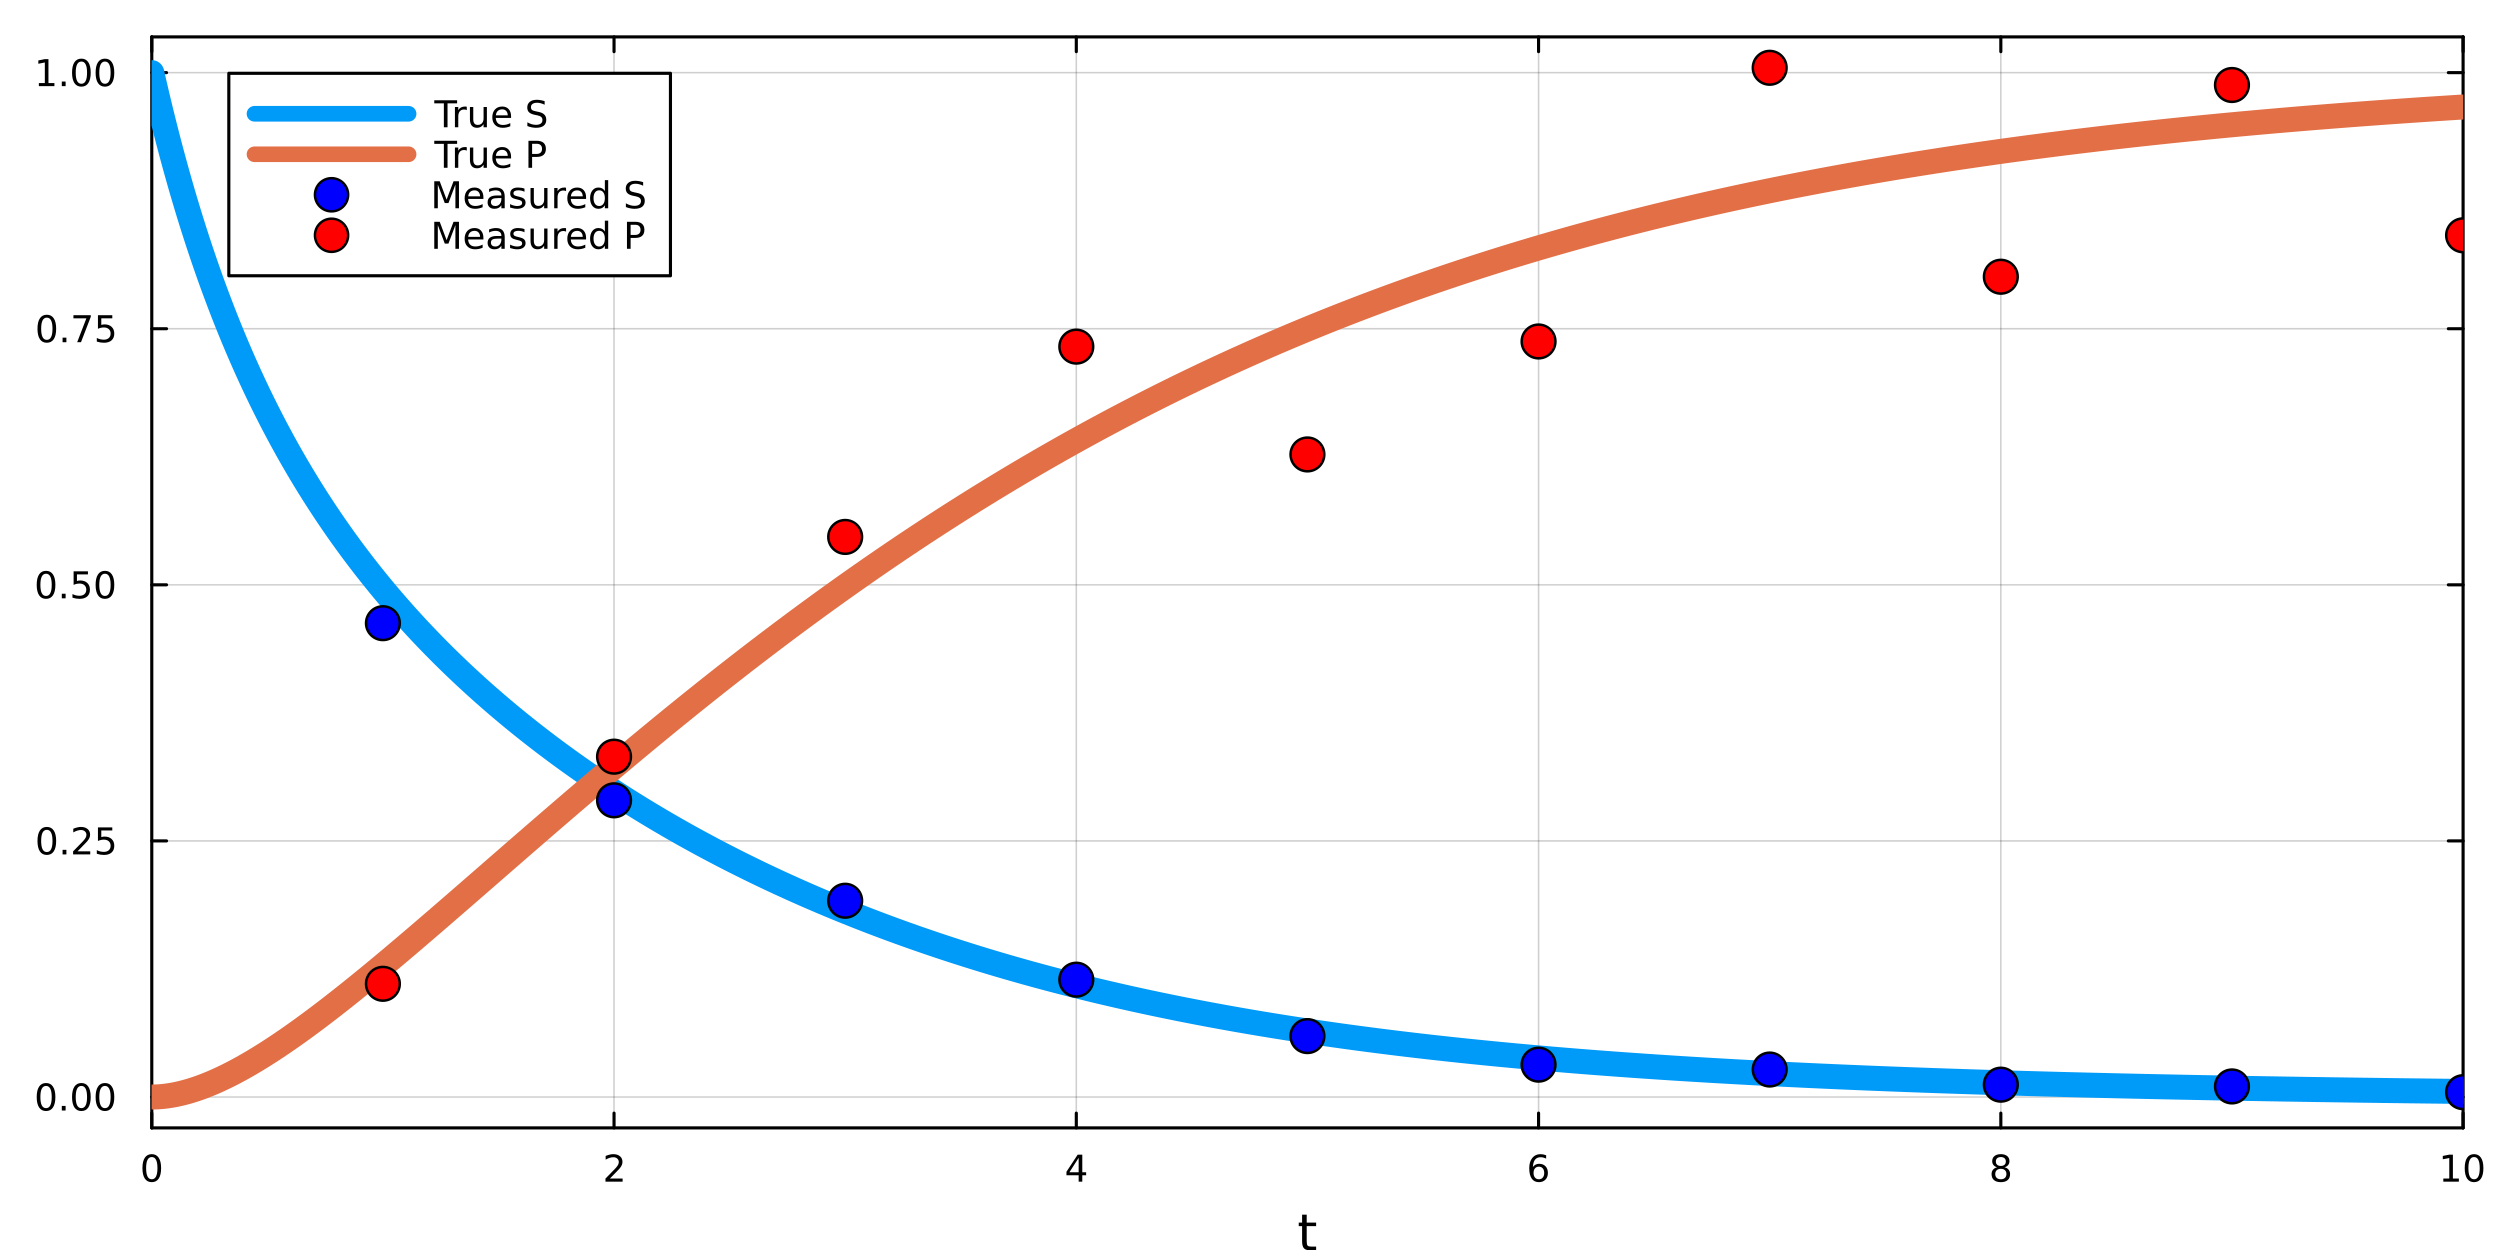 <?xml version="1.0" encoding="utf-8"?>
<svg xmlns="http://www.w3.org/2000/svg" xmlns:xlink="http://www.w3.org/1999/xlink" width="800" height="400" viewBox="0 0 3200 1600">
<rect x="0" y="0" width="3200" height="1600" fill="#333333" stroke="none"/>
<defs>
  <clipPath id="clip800">
    <rect x="0" y="0" width="3200" height="1600"/>
  </clipPath>
</defs>
<path clip-path="url(#clip800)" d="M0 1600 L3200 1600 L3200 0 L0 0  Z" fill="#ffffff" fill-rule="evenodd" fill-opacity="1"/>
<defs>
  <clipPath id="clip801">
    <rect x="640" y="0" width="2241" height="1600"/>
  </clipPath>
</defs>
<path clip-path="url(#clip800)" d="M194.274 1443.7 L3152.76 1443.7 L3152.76 47.244 L194.274 47.244  Z" fill="#ffffff" fill-rule="evenodd" fill-opacity="1"/>
<defs>
  <clipPath id="clip802">
    <rect x="194" y="47" width="2959" height="1397"/>
  </clipPath>
</defs>
<polyline clip-path="url(#clip802)" style="stroke:#000000; stroke-linecap:round; stroke-linejoin:round; stroke-width:2; stroke-opacity:0.1; fill:none" points="194.274,1443.7 194.274,47.244 "/>
<polyline clip-path="url(#clip802)" style="stroke:#000000; stroke-linecap:round; stroke-linejoin:round; stroke-width:2; stroke-opacity:0.1; fill:none" points="785.97,1443.7 785.97,47.244 "/>
<polyline clip-path="url(#clip802)" style="stroke:#000000; stroke-linecap:round; stroke-linejoin:round; stroke-width:2; stroke-opacity:0.1; fill:none" points="1377.67,1443.7 1377.67,47.244 "/>
<polyline clip-path="url(#clip802)" style="stroke:#000000; stroke-linecap:round; stroke-linejoin:round; stroke-width:2; stroke-opacity:0.1; fill:none" points="1969.36,1443.7 1969.36,47.244 "/>
<polyline clip-path="url(#clip802)" style="stroke:#000000; stroke-linecap:round; stroke-linejoin:round; stroke-width:2; stroke-opacity:0.1; fill:none" points="2561.06,1443.7 2561.06,47.244 "/>
<polyline clip-path="url(#clip802)" style="stroke:#000000; stroke-linecap:round; stroke-linejoin:round; stroke-width:2; stroke-opacity:0.1; fill:none" points="3152.76,1443.7 3152.76,47.244 "/>
<polyline clip-path="url(#clip802)" style="stroke:#000000; stroke-linecap:round; stroke-linejoin:round; stroke-width:2; stroke-opacity:0.1; fill:none" points="194.274,1443.7 194.274,47.244 "/>
<polyline clip-path="url(#clip802)" style="stroke:#000000; stroke-linecap:round; stroke-linejoin:round; stroke-width:2; stroke-opacity:0.1; fill:none" points="785.97,1443.7 785.97,47.244 "/>
<polyline clip-path="url(#clip802)" style="stroke:#000000; stroke-linecap:round; stroke-linejoin:round; stroke-width:2; stroke-opacity:0.1; fill:none" points="1377.67,1443.7 1377.67,47.244 "/>
<polyline clip-path="url(#clip802)" style="stroke:#000000; stroke-linecap:round; stroke-linejoin:round; stroke-width:2; stroke-opacity:0.1; fill:none" points="1969.36,1443.7 1969.36,47.244 "/>
<polyline clip-path="url(#clip802)" style="stroke:#000000; stroke-linecap:round; stroke-linejoin:round; stroke-width:2; stroke-opacity:0.1; fill:none" points="2561.06,1443.7 2561.06,47.244 "/>
<polyline clip-path="url(#clip802)" style="stroke:#000000; stroke-linecap:round; stroke-linejoin:round; stroke-width:2; stroke-opacity:0.1; fill:none" points="3152.76,1443.7 3152.76,47.244 "/>
<polyline clip-path="url(#clip800)" style="stroke:#000000; stroke-linecap:round; stroke-linejoin:round; stroke-width:4; stroke-opacity:1; fill:none" points="194.274,1443.7 3152.76,1443.7 "/>
<polyline clip-path="url(#clip800)" style="stroke:#000000; stroke-linecap:round; stroke-linejoin:round; stroke-width:4; stroke-opacity:1; fill:none" points="194.274,47.244 3152.76,47.244 "/>
<polyline clip-path="url(#clip800)" style="stroke:#000000; stroke-linecap:round; stroke-linejoin:round; stroke-width:4; stroke-opacity:1; fill:none" points="194.274,1443.7 194.274,1424.8 "/>
<polyline clip-path="url(#clip800)" style="stroke:#000000; stroke-linecap:round; stroke-linejoin:round; stroke-width:4; stroke-opacity:1; fill:none" points="785.97,1443.7 785.97,1424.8 "/>
<polyline clip-path="url(#clip800)" style="stroke:#000000; stroke-linecap:round; stroke-linejoin:round; stroke-width:4; stroke-opacity:1; fill:none" points="1377.67,1443.7 1377.67,1424.8 "/>
<polyline clip-path="url(#clip800)" style="stroke:#000000; stroke-linecap:round; stroke-linejoin:round; stroke-width:4; stroke-opacity:1; fill:none" points="1969.36,1443.7 1969.36,1424.8 "/>
<polyline clip-path="url(#clip800)" style="stroke:#000000; stroke-linecap:round; stroke-linejoin:round; stroke-width:4; stroke-opacity:1; fill:none" points="2561.06,1443.7 2561.06,1424.8 "/>
<polyline clip-path="url(#clip800)" style="stroke:#000000; stroke-linecap:round; stroke-linejoin:round; stroke-width:4; stroke-opacity:1; fill:none" points="3152.76,1443.7 3152.76,1424.8 "/>
<polyline clip-path="url(#clip800)" style="stroke:#000000; stroke-linecap:round; stroke-linejoin:round; stroke-width:4; stroke-opacity:1; fill:none" points="194.274,47.244 194.274,66.142 "/>
<polyline clip-path="url(#clip800)" style="stroke:#000000; stroke-linecap:round; stroke-linejoin:round; stroke-width:4; stroke-opacity:1; fill:none" points="785.97,47.244 785.97,66.142 "/>
<polyline clip-path="url(#clip800)" style="stroke:#000000; stroke-linecap:round; stroke-linejoin:round; stroke-width:4; stroke-opacity:1; fill:none" points="1377.67,47.244 1377.67,66.142 "/>
<polyline clip-path="url(#clip800)" style="stroke:#000000; stroke-linecap:round; stroke-linejoin:round; stroke-width:4; stroke-opacity:1; fill:none" points="1969.36,47.244 1969.36,66.142 "/>
<polyline clip-path="url(#clip800)" style="stroke:#000000; stroke-linecap:round; stroke-linejoin:round; stroke-width:4; stroke-opacity:1; fill:none" points="2561.06,47.244 2561.06,66.142 "/>
<polyline clip-path="url(#clip800)" style="stroke:#000000; stroke-linecap:round; stroke-linejoin:round; stroke-width:4; stroke-opacity:1; fill:none" points="3152.76,47.244 3152.76,66.142 "/>
<path clip-path="url(#clip800)" d="M194.274 1481.02 Q190.663 1481.02 188.834 1484.58 Q187.029 1488.12 187.029 1495.25 Q187.029 1502.36 188.834 1505.93 Q190.663 1509.47 194.274 1509.47 Q197.908 1509.47 199.714 1505.93 Q201.542 1502.36 201.542 1495.25 Q201.542 1488.12 199.714 1484.58 Q197.908 1481.02 194.274 1481.02 M194.274 1477.31 Q200.084 1477.31 203.14 1481.92 Q206.218 1486.5 206.218 1495.25 Q206.218 1503.98 203.14 1508.59 Q200.084 1513.17 194.274 1513.17 Q188.464 1513.17 185.385 1508.59 Q182.33 1503.98 182.33 1495.25 Q182.33 1486.5 185.385 1481.92 Q188.464 1477.31 194.274 1477.31 Z" fill="#000000" fill-rule="nonzero" fill-opacity="1" /><path clip-path="url(#clip800)" d="M780.623 1508.56 L796.943 1508.56 L796.943 1512.5 L774.998 1512.5 L774.998 1508.56 Q777.66 1505.81 782.244 1501.18 Q786.85 1496.53 788.031 1495.19 Q790.276 1492.66 791.156 1490.93 Q792.058 1489.17 792.058 1487.48 Q792.058 1484.72 790.114 1482.99 Q788.193 1481.25 785.091 1481.25 Q782.892 1481.25 780.438 1482.01 Q778.007 1482.78 775.23 1484.33 L775.23 1479.61 Q778.054 1478.47 780.507 1477.89 Q782.961 1477.31 784.998 1477.31 Q790.369 1477.31 793.563 1480 Q796.757 1482.69 796.757 1487.18 Q796.757 1489.31 795.947 1491.23 Q795.16 1493.12 793.054 1495.72 Q792.475 1496.39 789.373 1499.61 Q786.271 1502.8 780.623 1508.56 Z" fill="#000000" fill-rule="nonzero" fill-opacity="1" /><path clip-path="url(#clip800)" d="M1380.68 1482.01 L1368.87 1500.46 L1380.68 1500.46 L1380.68 1482.01 M1379.45 1477.94 L1385.33 1477.94 L1385.33 1500.46 L1390.26 1500.46 L1390.26 1504.35 L1385.33 1504.35 L1385.33 1512.5 L1380.68 1512.5 L1380.68 1504.35 L1365.07 1504.35 L1365.07 1499.84 L1379.45 1477.94 Z" fill="#000000" fill-rule="nonzero" fill-opacity="1" /><path clip-path="url(#clip800)" d="M1969.77 1493.36 Q1966.62 1493.36 1964.77 1495.51 Q1962.94 1497.66 1962.94 1501.41 Q1962.94 1505.14 1964.77 1507.31 Q1966.62 1509.47 1969.77 1509.47 Q1972.92 1509.47 1974.75 1507.31 Q1976.6 1505.14 1976.6 1501.41 Q1976.6 1497.66 1974.75 1495.51 Q1972.92 1493.36 1969.77 1493.36 M1979.05 1478.7 L1979.05 1482.96 Q1977.29 1482.13 1975.49 1481.69 Q1973.7 1481.25 1971.94 1481.25 Q1967.31 1481.25 1964.86 1484.37 Q1962.43 1487.5 1962.08 1493.82 Q1963.45 1491.81 1965.51 1490.74 Q1967.57 1489.65 1970.05 1489.65 Q1975.25 1489.65 1978.26 1492.82 Q1981.3 1495.97 1981.3 1501.41 Q1981.3 1506.74 1978.15 1509.95 Q1975 1513.17 1969.77 1513.17 Q1963.77 1513.17 1960.6 1508.59 Q1957.43 1503.98 1957.43 1495.25 Q1957.43 1487.06 1961.32 1482.2 Q1965.21 1477.31 1971.76 1477.31 Q1973.52 1477.31 1975.3 1477.66 Q1977.11 1478.01 1979.05 1478.7 Z" fill="#000000" fill-rule="nonzero" fill-opacity="1" /><path clip-path="url(#clip800)" d="M2561.06 1496.09 Q2557.73 1496.09 2555.8 1497.87 Q2553.91 1499.65 2553.91 1502.78 Q2553.91 1505.9 2555.8 1507.69 Q2557.73 1509.47 2561.06 1509.47 Q2564.39 1509.47 2566.31 1507.69 Q2568.24 1505.88 2568.24 1502.78 Q2568.24 1499.65 2566.31 1497.87 Q2564.42 1496.09 2561.06 1496.09 M2556.38 1494.1 Q2553.37 1493.36 2551.68 1491.3 Q2550.02 1489.24 2550.02 1486.27 Q2550.02 1482.13 2552.96 1479.72 Q2555.92 1477.31 2561.06 1477.31 Q2566.22 1477.31 2569.16 1479.72 Q2572.1 1482.13 2572.1 1486.27 Q2572.1 1489.24 2570.41 1491.3 Q2568.74 1493.36 2565.76 1494.1 Q2569.14 1494.88 2571.01 1497.18 Q2572.91 1499.47 2572.91 1502.78 Q2572.91 1507.8 2569.83 1510.49 Q2566.78 1513.17 2561.06 1513.17 Q2555.34 1513.17 2552.26 1510.49 Q2549.21 1507.8 2549.21 1502.78 Q2549.21 1499.47 2551.11 1497.18 Q2553 1494.88 2556.38 1494.1 M2554.67 1486.71 Q2554.67 1489.4 2556.34 1490.9 Q2558.03 1492.41 2561.06 1492.41 Q2564.07 1492.41 2565.76 1490.9 Q2567.47 1489.4 2567.47 1486.71 Q2567.47 1484.03 2565.76 1482.52 Q2564.07 1481.02 2561.06 1481.02 Q2558.03 1481.02 2556.34 1482.52 Q2554.67 1484.03 2554.67 1486.71 Z" fill="#000000" fill-rule="nonzero" fill-opacity="1" /><path clip-path="url(#clip800)" d="M3127.44 1508.56 L3135.08 1508.56 L3135.08 1482.2 L3126.77 1483.87 L3126.77 1479.61 L3135.04 1477.94 L3139.71 1477.94 L3139.71 1508.56 L3147.35 1508.56 L3147.35 1512.5 L3127.44 1512.5 L3127.44 1508.56 Z" fill="#000000" fill-rule="nonzero" fill-opacity="1" /><path clip-path="url(#clip800)" d="M3166.8 1481.02 Q3163.18 1481.02 3161.36 1484.58 Q3159.55 1488.12 3159.55 1495.25 Q3159.55 1502.36 3161.36 1505.93 Q3163.18 1509.47 3166.8 1509.47 Q3170.43 1509.47 3172.23 1505.93 Q3174.06 1502.36 3174.06 1495.25 Q3174.06 1488.12 3172.23 1484.58 Q3170.43 1481.02 3166.8 1481.02 M3166.8 1477.31 Q3172.61 1477.31 3175.66 1481.92 Q3178.74 1486.5 3178.74 1495.25 Q3178.74 1503.98 3175.66 1508.59 Q3172.61 1513.17 3166.8 1513.17 Q3160.99 1513.17 3157.91 1508.59 Q3154.85 1503.98 3154.85 1495.25 Q3154.85 1486.5 3157.91 1481.92 Q3160.99 1477.31 3166.8 1477.31 Z" fill="#000000" fill-rule="nonzero" fill-opacity="1" /><path clip-path="url(#clip800)" d="M1672.58 1554.79 L1672.58 1564.92 L1684.64 1564.92 L1684.64 1569.47 L1672.58 1569.47 L1672.58 1588.82 Q1672.58 1593.18 1673.75 1594.42 Q1674.96 1595.66 1678.62 1595.66 L1684.64 1595.66 L1684.64 1600.56 L1678.62 1600.56 Q1671.84 1600.56 1669.27 1598.05 Q1666.69 1595.5 1666.69 1588.82 L1666.69 1569.47 L1662.39 1569.47 L1662.39 1564.92 L1666.69 1564.92 L1666.69 1554.79 L1672.58 1554.79 Z" fill="#000000" fill-rule="nonzero" fill-opacity="1" /><polyline clip-path="url(#clip802)" style="stroke:#000000; stroke-linecap:round; stroke-linejoin:round; stroke-width:2; stroke-opacity:0.1; fill:none" points="194.274,1404.18 3152.76,1404.18 "/>
<polyline clip-path="url(#clip802)" style="stroke:#000000; stroke-linecap:round; stroke-linejoin:round; stroke-width:2; stroke-opacity:0.1; fill:none" points="194.274,1076.38 3152.76,1076.38 "/>
<polyline clip-path="url(#clip802)" style="stroke:#000000; stroke-linecap:round; stroke-linejoin:round; stroke-width:2; stroke-opacity:0.1; fill:none" points="194.274,748.577 3152.76,748.577 "/>
<polyline clip-path="url(#clip802)" style="stroke:#000000; stroke-linecap:round; stroke-linejoin:round; stroke-width:2; stroke-opacity:0.1; fill:none" points="194.274,420.776 3152.76,420.776 "/>
<polyline clip-path="url(#clip802)" style="stroke:#000000; stroke-linecap:round; stroke-linejoin:round; stroke-width:2; stroke-opacity:0.1; fill:none" points="194.274,92.976 3152.76,92.976 "/>
<polyline clip-path="url(#clip802)" style="stroke:#000000; stroke-linecap:round; stroke-linejoin:round; stroke-width:2; stroke-opacity:0.1; fill:none" points="194.274,1404.18 3152.76,1404.18 "/>
<polyline clip-path="url(#clip802)" style="stroke:#000000; stroke-linecap:round; stroke-linejoin:round; stroke-width:2; stroke-opacity:0.1; fill:none" points="194.274,1076.38 3152.76,1076.38 "/>
<polyline clip-path="url(#clip802)" style="stroke:#000000; stroke-linecap:round; stroke-linejoin:round; stroke-width:2; stroke-opacity:0.1; fill:none" points="194.274,748.577 3152.76,748.577 "/>
<polyline clip-path="url(#clip802)" style="stroke:#000000; stroke-linecap:round; stroke-linejoin:round; stroke-width:2; stroke-opacity:0.1; fill:none" points="194.274,420.776 3152.76,420.776 "/>
<polyline clip-path="url(#clip802)" style="stroke:#000000; stroke-linecap:round; stroke-linejoin:round; stroke-width:2; stroke-opacity:0.1; fill:none" points="194.274,92.976 3152.76,92.976 "/>
<polyline clip-path="url(#clip800)" style="stroke:#000000; stroke-linecap:round; stroke-linejoin:round; stroke-width:4; stroke-opacity:1; fill:none" points="194.274,1443.7 194.274,47.244 "/>
<polyline clip-path="url(#clip800)" style="stroke:#000000; stroke-linecap:round; stroke-linejoin:round; stroke-width:4; stroke-opacity:1; fill:none" points="3152.76,1443.7 3152.76,47.244 "/>
<polyline clip-path="url(#clip800)" style="stroke:#000000; stroke-linecap:round; stroke-linejoin:round; stroke-width:4; stroke-opacity:1; fill:none" points="194.274,1404.18 213.172,1404.18 "/>
<polyline clip-path="url(#clip800)" style="stroke:#000000; stroke-linecap:round; stroke-linejoin:round; stroke-width:4; stroke-opacity:1; fill:none" points="194.274,1076.38 213.172,1076.38 "/>
<polyline clip-path="url(#clip800)" style="stroke:#000000; stroke-linecap:round; stroke-linejoin:round; stroke-width:4; stroke-opacity:1; fill:none" points="194.274,748.577 213.172,748.577 "/>
<polyline clip-path="url(#clip800)" style="stroke:#000000; stroke-linecap:round; stroke-linejoin:round; stroke-width:4; stroke-opacity:1; fill:none" points="194.274,420.776 213.172,420.776 "/>
<polyline clip-path="url(#clip800)" style="stroke:#000000; stroke-linecap:round; stroke-linejoin:round; stroke-width:4; stroke-opacity:1; fill:none" points="194.274,92.976 213.172,92.976 "/>
<polyline clip-path="url(#clip800)" style="stroke:#000000; stroke-linecap:round; stroke-linejoin:round; stroke-width:4; stroke-opacity:1; fill:none" points="3152.76,1404.18 3133.86,1404.18 "/>
<polyline clip-path="url(#clip800)" style="stroke:#000000; stroke-linecap:round; stroke-linejoin:round; stroke-width:4; stroke-opacity:1; fill:none" points="3152.76,1076.38 3133.86,1076.38 "/>
<polyline clip-path="url(#clip800)" style="stroke:#000000; stroke-linecap:round; stroke-linejoin:round; stroke-width:4; stroke-opacity:1; fill:none" points="3152.76,748.577 3133.86,748.577 "/>
<polyline clip-path="url(#clip800)" style="stroke:#000000; stroke-linecap:round; stroke-linejoin:round; stroke-width:4; stroke-opacity:1; fill:none" points="3152.76,420.776 3133.86,420.776 "/>
<polyline clip-path="url(#clip800)" style="stroke:#000000; stroke-linecap:round; stroke-linejoin:round; stroke-width:4; stroke-opacity:1; fill:none" points="3152.76,92.976 3133.86,92.976 "/>
<path clip-path="url(#clip800)" d="M58.937 1389.98 Q55.325 1389.98 53.497 1393.54 Q51.691 1397.08 51.691 1404.21 Q51.691 1411.32 53.497 1414.88 Q55.325 1418.43 58.937 1418.43 Q62.571 1418.43 64.376 1414.88 Q66.205 1411.32 66.205 1404.21 Q66.205 1397.08 64.376 1393.54 Q62.571 1389.98 58.937 1389.98 M58.937 1386.27 Q64.747 1386.27 67.802 1390.88 Q70.881 1395.46 70.881 1404.21 Q70.881 1412.94 67.802 1417.55 Q64.747 1422.13 58.937 1422.13 Q53.126 1422.13 50.048 1417.55 Q46.992 1412.94 46.992 1404.21 Q46.992 1395.46 50.048 1390.88 Q53.126 1386.27 58.937 1386.27 Z" fill="#000000" fill-rule="nonzero" fill-opacity="1" /><path clip-path="url(#clip800)" d="M79.098 1415.58 L83.983 1415.58 L83.983 1421.46 L79.098 1421.46 L79.098 1415.58 Z" fill="#000000" fill-rule="nonzero" fill-opacity="1" /><path clip-path="url(#clip800)" d="M104.168 1389.98 Q100.557 1389.98 98.728 1393.54 Q96.922 1397.08 96.922 1404.21 Q96.922 1411.32 98.728 1414.88 Q100.557 1418.43 104.168 1418.43 Q107.802 1418.43 109.608 1414.88 Q111.436 1411.32 111.436 1404.21 Q111.436 1397.08 109.608 1393.54 Q107.802 1389.98 104.168 1389.98 M104.168 1386.27 Q109.978 1386.27 113.033 1390.88 Q116.112 1395.46 116.112 1404.21 Q116.112 1412.94 113.033 1417.55 Q109.978 1422.13 104.168 1422.13 Q98.358 1422.13 95.279 1417.55 Q92.223 1412.94 92.223 1404.21 Q92.223 1395.46 95.279 1390.88 Q98.358 1386.27 104.168 1386.27 Z" fill="#000000" fill-rule="nonzero" fill-opacity="1" /><path clip-path="url(#clip800)" d="M134.33 1389.98 Q130.719 1389.98 128.89 1393.54 Q127.084 1397.08 127.084 1404.21 Q127.084 1411.32 128.89 1414.88 Q130.719 1418.43 134.33 1418.43 Q137.964 1418.43 139.769 1414.88 Q141.598 1411.32 141.598 1404.21 Q141.598 1397.08 139.769 1393.54 Q137.964 1389.98 134.33 1389.98 M134.33 1386.27 Q140.14 1386.27 143.195 1390.88 Q146.274 1395.46 146.274 1404.21 Q146.274 1412.94 143.195 1417.55 Q140.14 1422.13 134.33 1422.13 Q128.519 1422.13 125.441 1417.55 Q122.385 1412.94 122.385 1404.21 Q122.385 1395.46 125.441 1390.88 Q128.519 1386.27 134.33 1386.27 Z" fill="#000000" fill-rule="nonzero" fill-opacity="1" /><path clip-path="url(#clip800)" d="M59.932 1062.18 Q56.321 1062.18 54.492 1065.74 Q52.687 1069.28 52.687 1076.41 Q52.687 1083.52 54.492 1087.08 Q56.321 1090.62 59.932 1090.62 Q63.566 1090.62 65.372 1087.08 Q67.2 1083.52 67.2 1076.41 Q67.2 1069.28 65.372 1065.74 Q63.566 1062.18 59.932 1062.18 M59.932 1058.47 Q65.742 1058.47 68.798 1063.08 Q71.876 1067.66 71.876 1076.41 Q71.876 1085.14 68.798 1089.75 Q65.742 1094.33 59.932 1094.33 Q54.122 1094.33 51.043 1089.75 Q47.987 1085.14 47.987 1076.41 Q47.987 1067.66 51.043 1063.08 Q54.122 1058.47 59.932 1058.47 Z" fill="#000000" fill-rule="nonzero" fill-opacity="1" /><path clip-path="url(#clip800)" d="M80.094 1087.78 L84.978 1087.78 L84.978 1093.66 L80.094 1093.66 L80.094 1087.78 Z" fill="#000000" fill-rule="nonzero" fill-opacity="1" /><path clip-path="url(#clip800)" d="M99.191 1089.72 L115.51 1089.72 L115.51 1093.66 L93.566 1093.66 L93.566 1089.72 Q96.228 1086.97 100.811 1082.34 Q105.418 1077.68 106.598 1076.34 Q108.844 1073.82 109.723 1072.08 Q110.626 1070.32 110.626 1068.63 Q110.626 1065.88 108.682 1064.14 Q106.76 1062.41 103.658 1062.41 Q101.459 1062.41 99.006 1063.17 Q96.575 1063.93 93.797 1065.49 L93.797 1060.76 Q96.621 1059.63 99.075 1059.05 Q101.529 1058.47 103.566 1058.47 Q108.936 1058.47 112.131 1061.16 Q115.325 1063.84 115.325 1068.33 Q115.325 1070.46 114.515 1072.38 Q113.728 1074.28 111.621 1076.87 Q111.043 1077.55 107.941 1080.76 Q104.839 1083.96 99.191 1089.72 Z" fill="#000000" fill-rule="nonzero" fill-opacity="1" /><path clip-path="url(#clip800)" d="M125.371 1059.1 L143.728 1059.1 L143.728 1063.03 L129.654 1063.03 L129.654 1071.5 Q130.672 1071.16 131.691 1071 Q132.709 1070.81 133.728 1070.81 Q139.515 1070.81 142.894 1073.98 Q146.274 1077.15 146.274 1082.57 Q146.274 1088.15 142.802 1091.25 Q139.33 1094.33 133.01 1094.33 Q130.834 1094.33 128.566 1093.96 Q126.32 1093.59 123.913 1092.85 L123.913 1088.15 Q125.996 1089.28 128.219 1089.84 Q130.441 1090.39 132.918 1090.39 Q136.922 1090.39 139.26 1088.29 Q141.598 1086.18 141.598 1082.57 Q141.598 1078.96 139.26 1076.85 Q136.922 1074.75 132.918 1074.75 Q131.043 1074.75 129.168 1075.16 Q127.316 1075.58 125.371 1076.46 L125.371 1059.1 Z" fill="#000000" fill-rule="nonzero" fill-opacity="1" /><path clip-path="url(#clip800)" d="M58.937 734.375 Q55.325 734.375 53.497 737.94 Q51.691 741.482 51.691 748.611 Q51.691 755.718 53.497 759.283 Q55.325 762.824 58.937 762.824 Q62.571 762.824 64.376 759.283 Q66.205 755.718 66.205 748.611 Q66.205 741.482 64.376 737.94 Q62.571 734.375 58.937 734.375 M58.937 730.672 Q64.747 730.672 67.802 735.278 Q70.881 739.861 70.881 748.611 Q70.881 757.338 67.802 761.945 Q64.747 766.528 58.937 766.528 Q53.126 766.528 50.048 761.945 Q46.992 757.338 46.992 748.611 Q46.992 739.861 50.048 735.278 Q53.126 730.672 58.937 730.672 Z" fill="#000000" fill-rule="nonzero" fill-opacity="1" /><path clip-path="url(#clip800)" d="M79.098 759.977 L83.983 759.977 L83.983 765.857 L79.098 765.857 L79.098 759.977 Z" fill="#000000" fill-rule="nonzero" fill-opacity="1" /><path clip-path="url(#clip800)" d="M94.214 731.297 L112.57 731.297 L112.57 735.232 L98.496 735.232 L98.496 743.704 Q99.515 743.357 100.534 743.195 Q101.552 743.009 102.571 743.009 Q108.358 743.009 111.737 746.181 Q115.117 749.352 115.117 754.769 Q115.117 760.347 111.645 763.449 Q108.172 766.528 101.853 766.528 Q99.677 766.528 97.409 766.158 Q95.163 765.787 92.756 765.046 L92.756 760.347 Q94.839 761.482 97.061 762.037 Q99.284 762.593 101.76 762.593 Q105.765 762.593 108.103 760.486 Q110.441 758.38 110.441 754.769 Q110.441 751.158 108.103 749.051 Q105.765 746.945 101.76 746.945 Q99.885 746.945 98.01 747.361 Q96.159 747.778 94.214 748.658 L94.214 731.297 Z" fill="#000000" fill-rule="nonzero" fill-opacity="1" /><path clip-path="url(#clip800)" d="M134.33 734.375 Q130.719 734.375 128.89 737.94 Q127.084 741.482 127.084 748.611 Q127.084 755.718 128.89 759.283 Q130.719 762.824 134.33 762.824 Q137.964 762.824 139.769 759.283 Q141.598 755.718 141.598 748.611 Q141.598 741.482 139.769 737.94 Q137.964 734.375 134.33 734.375 M134.33 730.672 Q140.14 730.672 143.195 735.278 Q146.274 739.861 146.274 748.611 Q146.274 757.338 143.195 761.945 Q140.14 766.528 134.33 766.528 Q128.519 766.528 125.441 761.945 Q122.385 757.338 122.385 748.611 Q122.385 739.861 125.441 735.278 Q128.519 730.672 134.33 730.672 Z" fill="#000000" fill-rule="nonzero" fill-opacity="1" /><path clip-path="url(#clip800)" d="M59.932 406.575 Q56.321 406.575 54.492 410.14 Q52.687 413.681 52.687 420.811 Q52.687 427.917 54.492 431.482 Q56.321 435.024 59.932 435.024 Q63.566 435.024 65.372 431.482 Q67.2 427.917 67.2 420.811 Q67.2 413.681 65.372 410.14 Q63.566 406.575 59.932 406.575 M59.932 402.871 Q65.742 402.871 68.798 407.478 Q71.876 412.061 71.876 420.811 Q71.876 429.538 68.798 434.144 Q65.742 438.727 59.932 438.727 Q54.122 438.727 51.043 434.144 Q47.987 429.538 47.987 420.811 Q47.987 412.061 51.043 407.478 Q54.122 402.871 59.932 402.871 Z" fill="#000000" fill-rule="nonzero" fill-opacity="1" /><path clip-path="url(#clip800)" d="M80.094 432.177 L84.978 432.177 L84.978 438.056 L80.094 438.056 L80.094 432.177 Z" fill="#000000" fill-rule="nonzero" fill-opacity="1" /><path clip-path="url(#clip800)" d="M93.983 403.496 L116.205 403.496 L116.205 405.487 L103.658 438.056 L98.774 438.056 L110.58 407.431 L93.983 407.431 L93.983 403.496 Z" fill="#000000" fill-rule="nonzero" fill-opacity="1" /><path clip-path="url(#clip800)" d="M125.371 403.496 L143.728 403.496 L143.728 407.431 L129.654 407.431 L129.654 415.903 Q130.672 415.556 131.691 415.394 Q132.709 415.209 133.728 415.209 Q139.515 415.209 142.894 418.38 Q146.274 421.552 146.274 426.968 Q146.274 432.547 142.802 435.649 Q139.33 438.727 133.01 438.727 Q130.834 438.727 128.566 438.357 Q126.32 437.987 123.913 437.246 L123.913 432.547 Q125.996 433.681 128.219 434.237 Q130.441 434.792 132.918 434.792 Q136.922 434.792 139.26 432.686 Q141.598 430.579 141.598 426.968 Q141.598 423.357 139.26 421.251 Q136.922 419.144 132.918 419.144 Q131.043 419.144 129.168 419.561 Q127.316 419.978 125.371 420.857 L125.371 403.496 Z" fill="#000000" fill-rule="nonzero" fill-opacity="1" /><path clip-path="url(#clip800)" d="M49.747 106.321 L57.386 106.321 L57.386 79.955 L49.075 81.622 L49.075 77.362 L57.339 75.696 L62.015 75.696 L62.015 106.321 L69.654 106.321 L69.654 110.256 L49.747 110.256 L49.747 106.321 Z" fill="#000000" fill-rule="nonzero" fill-opacity="1" /><path clip-path="url(#clip800)" d="M79.098 104.376 L83.983 104.376 L83.983 110.256 L79.098 110.256 L79.098 104.376 Z" fill="#000000" fill-rule="nonzero" fill-opacity="1" /><path clip-path="url(#clip800)" d="M104.168 78.774 Q100.557 78.774 98.728 82.339 Q96.922 85.881 96.922 93.01 Q96.922 100.117 98.728 103.682 Q100.557 107.223 104.168 107.223 Q107.802 107.223 109.608 103.682 Q111.436 100.117 111.436 93.01 Q111.436 85.881 109.608 82.339 Q107.802 78.774 104.168 78.774 M104.168 75.071 Q109.978 75.071 113.033 79.677 Q116.112 84.26 116.112 93.01 Q116.112 101.737 113.033 106.344 Q109.978 110.927 104.168 110.927 Q98.358 110.927 95.279 106.344 Q92.223 101.737 92.223 93.01 Q92.223 84.26 95.279 79.677 Q98.358 75.071 104.168 75.071 Z" fill="#000000" fill-rule="nonzero" fill-opacity="1" /><path clip-path="url(#clip800)" d="M134.33 78.774 Q130.719 78.774 128.89 82.339 Q127.084 85.881 127.084 93.01 Q127.084 100.117 128.89 103.682 Q130.719 107.223 134.33 107.223 Q137.964 107.223 139.769 103.682 Q141.598 100.117 141.598 93.01 Q141.598 85.881 139.769 82.339 Q137.964 78.774 134.33 78.774 M134.33 75.071 Q140.14 75.071 143.195 79.677 Q146.274 84.26 146.274 93.01 Q146.274 101.737 143.195 106.344 Q140.14 110.927 134.33 110.927 Q128.519 110.927 125.441 106.344 Q122.385 101.737 122.385 93.01 Q122.385 84.26 125.441 79.677 Q128.519 75.071 134.33 75.071 Z" fill="#000000" fill-rule="nonzero" fill-opacity="1" /><polyline clip-path="url(#clip802)" style="stroke:#009af9; stroke-linecap:round; stroke-linejoin:round; stroke-width:32; stroke-opacity:1; fill:none" points="194.274,92.976 197.235,105.964 200.197,118.686 203.158,131.149 206.12,143.363 209.081,155.333 212.043,167.07 215.004,178.578 217.966,189.867 220.927,200.941 223.888,211.808 226.85,222.474 229.811,232.945 232.773,243.226 235.734,253.323 238.696,263.241 241.657,272.986 244.619,282.562 247.58,291.974 250.541,301.227 253.503,310.324 256.464,319.271 259.426,328.071 262.387,336.728 265.349,345.246 268.31,353.629 271.272,361.879 274.233,370.002 277.194,378 280.156,385.875 283.117,393.632 286.079,401.273 289.04,408.802 292.002,416.22 294.963,423.531 297.925,430.737 300.886,437.841 303.847,444.845 306.809,451.751 309.77,458.563 312.732,465.282 315.693,471.91 318.655,478.449 321.616,484.902 324.578,491.27 327.539,497.556 330.5,503.761 333.462,509.887 336.423,515.936 339.385,521.909 342.346,527.809 345.308,533.636 348.269,539.392 351.23,545.079 354.192,550.698 357.153,556.251 360.115,561.739 363.076,567.164 366.038,572.526 368.999,577.827 371.961,583.068 374.922,588.251 377.883,593.376 380.845,598.445 383.806,603.46 386.768,608.42 389.729,613.327 392.691,618.182 395.652,622.986 398.614,627.741 401.575,632.446 404.536,637.103 407.498,641.713 410.459,646.277 413.421,650.795 416.382,655.268 419.344,659.698 422.305,664.085 425.267,668.429 428.228,672.732 431.189,676.994 434.151,681.215 437.112,685.398 440.074,689.542 443.035,693.648 445.997,697.716 448.958,701.748 451.92,705.744 454.881,709.705 457.842,713.63 460.804,717.521 463.765,721.379 466.727,725.203 469.688,728.995 472.65,732.754 475.611,736.482 478.573,740.179 481.534,743.845 484.495,747.481 487.457,751.088 490.418,754.665 493.38,758.213 496.341,761.733 499.303,765.225 502.264,768.69 505.226,772.128 508.187,775.538 511.148,778.923 514.11,782.281 517.071,785.614 520.033,788.922 522.994,792.205 525.956,795.464 528.917,798.698 531.879,801.909 534.84,805.096 537.801,808.26 540.763,811.402 543.724,814.521 546.686,817.618 549.647,820.693 552.609,823.746 555.57,826.778 558.532,829.789 561.493,832.78 564.454,835.75 567.416,838.699 570.377,841.629 573.339,844.539 576.3,847.43 579.262,850.301 582.223,853.154 585.185,855.987 588.146,858.803 591.107,861.6 594.069,864.378 597.03,867.139 599.992,869.883 602.953,872.608 605.915,875.317 608.876,878.008 611.838,880.683 614.799,883.341 617.76,885.983 620.722,888.608 623.683,891.217 626.645,893.81 629.606,896.387 632.568,898.949 635.529,901.495 638.491,904.027 641.452,906.543 644.413,909.044 647.375,911.53 650.336,914.002 653.298,916.46 656.259,918.903 659.221,921.332 662.182,923.747 665.143,926.148 668.105,928.535 671.066,930.909 674.028,933.269 676.989,935.616 679.951,937.95 682.912,940.271 685.874,942.578 688.835,944.873 691.796,947.156 694.758,949.425 697.719,951.683 700.681,953.927 703.642,956.16 706.604,958.381 709.565,960.589 712.527,962.786 715.488,964.97 718.449,967.143 721.411,969.305 724.372,971.454 727.334,973.593 730.295,975.72 733.257,977.835 736.218,979.94 739.18,982.034 742.141,984.116 745.102,986.188 748.064,988.249 751.025,990.299 753.987,992.339 756.948,994.368 759.91,996.386 762.871,998.394 765.833,1000.39 768.794,1002.38 771.755,1004.36 774.717,1006.33 777.678,1008.28 780.64,1010.23 783.601,1012.17 786.563,1014.1 789.524,1016.01 792.486,1017.92 795.447,1019.82 798.408,1021.71 801.37,1023.59 804.331,1025.46 807.293,1027.33 810.254,1029.18 813.216,1031.02 816.177,1032.86 819.139,1034.68 822.1,1036.5 825.061,1038.31 828.023,1040.11 830.984,1041.9 833.946,1043.68 836.907,1045.45 839.869,1047.21 842.83,1048.97 845.792,1050.72 848.753,1052.45 851.714,1054.18 854.676,1055.91 857.637,1057.62 860.599,1059.33 863.56,1061.02 866.522,1062.71 869.483,1064.39 872.445,1066.07 875.406,1067.73 878.367,1069.39 881.329,1071.04 884.29,1072.68 887.252,1074.31 890.213,1075.94 893.175,1077.55 896.136,1079.16 899.098,1080.77 902.059,1082.36 905.02,1083.95 907.982,1085.53 910.943,1087.1 913.905,1088.67 916.866,1090.22 919.828,1091.77 922.789,1093.32 925.751,1094.85 928.712,1096.38 931.673,1097.9 934.635,1099.42 937.596,1100.92 940.558,1102.42 943.519,1103.92 946.481,1105.4 949.442,1106.88 952.403,1108.35 955.365,1109.82 958.326,1111.28 961.288,1112.73 964.249,1114.17 967.211,1115.61 970.172,1117.04 973.134,1118.47 976.095,1119.88 979.056,1121.3 982.018,1122.7 984.979,1124.1 987.941,1125.49 990.902,1126.87 993.864,1128.25 996.825,1129.63 999.787,1130.99 1002.75,1132.35 1005.71,1133.7 1008.67,1135.05 1011.63,1136.39 1014.59,1137.73 1017.56,1139.06 1020.52,1140.38 1023.48,1141.69 1026.44,1143 1029.4,1144.31 1032.36,1145.61 1035.32,1146.9 1038.29,1148.18 1041.25,1149.46 1044.21,1150.74 1047.17,1152 1050.13,1153.27 1053.09,1154.52 1056.05,1155.77 1059.02,1157.02 1061.98,1158.26 1064.94,1159.49 1067.9,1160.72 1070.86,1161.94 1073.82,1163.15 1076.78,1164.36 1079.75,1165.57 1082.71,1166.77 1085.67,1167.96 1088.63,1169.15 1091.59,1170.33 1094.55,1171.51 1097.51,1172.68 1100.48,1173.84 1103.44,1175 1106.4,1176.16 1109.36,1177.31 1112.32,1178.45 1115.28,1179.59 1118.24,1180.72 1121.21,1181.85 1124.17,1182.97 1127.13,1184.09 1130.09,1185.2 1133.05,1186.31 1136.01,1187.41 1138.97,1188.5 1141.94,1189.6 1144.9,1190.68 1147.86,1191.76 1150.82,1192.84 1153.78,1193.91 1156.74,1194.97 1159.7,1196.04 1162.67,1197.09 1165.63,1198.14 1168.59,1199.19 1171.55,1200.23 1174.51,1201.26 1177.47,1202.29 1180.43,1203.32 1183.4,1204.34 1186.36,1205.36 1189.32,1206.37 1192.28,1207.38 1195.24,1208.38 1198.2,1209.38 1201.16,1210.37 1204.13,1211.36 1207.09,1212.34 1210.05,1213.32 1213.01,1214.29 1215.97,1215.26 1218.93,1216.23 1221.89,1217.19 1224.86,1218.14 1227.82,1219.09 1230.78,1220.04 1233.74,1220.98 1236.7,1221.92 1239.66,1222.85 1242.62,1223.78 1245.59,1224.7 1248.55,1225.62 1251.51,1226.54 1254.47,1227.45 1257.43,1228.35 1260.39,1229.26 1263.36,1230.15 1266.32,1231.05 1269.28,1231.94 1272.24,1232.82 1275.2,1233.7 1278.16,1234.58 1281.12,1235.45 1284.09,1236.32 1287.05,1237.18 1290.01,1238.04 1292.97,1238.89 1295.93,1239.75 1298.89,1240.59 1301.85,1241.44 1304.82,1242.27 1307.78,1243.11 1310.74,1243.94 1313.7,1244.77 1316.66,1245.59 1319.62,1246.41 1322.58,1247.22 1325.55,1248.03 1328.51,1248.84 1331.47,1249.64 1334.43,1250.44 1337.39,1251.23 1340.35,1252.02 1343.31,1252.81 1346.28,1253.59 1349.24,1254.37 1352.2,1255.15 1355.16,1255.92 1358.12,1256.69 1361.08,1257.45 1364.04,1258.21 1367.01,1258.97 1369.97,1259.72 1372.93,1260.47 1375.89,1261.21 1378.85,1261.95 1381.81,1262.69 1384.77,1263.42 1387.74,1264.15 1390.7,1264.88 1393.66,1265.6 1396.62,1266.32 1399.58,1267.04 1402.54,1267.75 1405.5,1268.46 1408.47,1269.17 1411.43,1269.87 1414.39,1270.57 1417.35,1271.26 1420.31,1271.95 1423.27,1272.64 1426.23,1273.32 1429.2,1274 1432.16,1274.68 1435.12,1275.36 1438.08,1276.03 1441.04,1276.69 1444,1277.36 1446.96,1278.02 1449.93,1278.68 1452.89,1279.33 1455.85,1279.98 1458.81,1280.63 1461.77,1281.27 1464.73,1281.92 1467.69,1282.55 1470.66,1283.19 1473.62,1283.82 1476.58,1284.45 1479.54,1285.07 1482.5,1285.7 1485.46,1286.32 1488.42,1286.93 1491.39,1287.54 1494.35,1288.15 1497.31,1288.76 1500.27,1289.36 1503.23,1289.96 1506.19,1290.56 1509.15,1291.15 1512.12,1291.75 1515.08,1292.33 1518.04,1292.92 1521,1293.5 1523.96,1294.08 1526.92,1294.66 1529.88,1295.23 1532.85,1295.8 1535.81,1296.37 1538.77,1296.93 1541.73,1297.49 1544.69,1298.05 1547.65,1298.61 1550.62,1299.16 1553.58,1299.71 1556.54,1300.26 1559.5,1300.8 1562.46,1301.34 1565.42,1301.88 1568.38,1302.42 1571.35,1302.95 1574.31,1303.48 1577.27,1304.01 1580.23,1304.54 1583.19,1305.06 1586.15,1305.58 1589.11,1306.09 1592.08,1306.61 1595.04,1307.12 1598,1307.63 1600.96,1308.13 1603.92,1308.64 1606.88,1309.14 1609.84,1309.64 1612.81,1310.13 1615.77,1310.63 1618.73,1311.12 1621.69,1311.6 1624.65,1312.09 1627.61,1312.57 1630.57,1313.05 1633.54,1313.53 1636.5,1314.01 1639.46,1314.48 1642.42,1314.95 1645.38,1315.42 1648.34,1315.88 1651.3,1316.34 1654.27,1316.8 1657.23,1317.26 1660.19,1317.72 1663.15,1318.17 1666.11,1318.62 1669.07,1319.07 1672.03,1319.52 1675,1319.96 1677.96,1320.4 1680.92,1320.84 1683.88,1321.28 1686.84,1321.71 1689.8,1322.15 1692.76,1322.58 1695.73,1323 1698.69,1323.43 1701.65,1323.85 1704.61,1324.27 1707.57,1324.69 1710.53,1325.11 1713.49,1325.52 1716.46,1325.94 1719.42,1326.35 1722.38,1326.75 1725.34,1327.16 1728.3,1327.56 1731.26,1327.97 1734.22,1328.36 1737.19,1328.76 1740.15,1329.16 1743.11,1329.55 1746.07,1329.94 1749.03,1330.33 1751.99,1330.72 1754.95,1331.1 1757.92,1331.49 1760.88,1331.87 1763.84,1332.25 1766.8,1332.62 1769.76,1333 1772.72,1333.37 1775.68,1333.74 1778.65,1334.11 1781.61,1334.48 1784.57,1334.84 1787.53,1335.21 1790.49,1335.57 1793.45,1335.93 1796.41,1336.28 1799.38,1336.64 1802.34,1336.99 1805.3,1337.34 1808.26,1337.69 1811.22,1338.04 1814.18,1338.39 1817.14,1338.73 1820.11,1339.07 1823.07,1339.41 1826.03,1339.75 1828.99,1340.09 1831.95,1340.42 1834.91,1340.76 1837.88,1341.09 1840.84,1341.42 1843.8,1341.74 1846.76,1342.07 1849.72,1342.39 1852.68,1342.72 1855.64,1343.04 1858.61,1343.36 1861.57,1343.67 1864.53,1343.99 1867.49,1344.3 1870.45,1344.62 1873.41,1344.93 1876.37,1345.23 1879.34,1345.54 1882.3,1345.85 1885.26,1346.15 1888.22,1346.45 1891.18,1346.75 1894.14,1347.05 1897.1,1347.35 1900.07,1347.64 1903.03,1347.94 1905.99,1348.23 1908.95,1348.52 1911.91,1348.81 1914.87,1349.1 1917.83,1349.39 1920.8,1349.67 1923.76,1349.95 1926.72,1350.23 1929.68,1350.51 1932.64,1350.79 1935.6,1351.07 1938.56,1351.35 1941.53,1351.62 1944.49,1351.89 1947.45,1352.16 1950.41,1352.43 1953.37,1352.7 1956.33,1352.97 1959.29,1353.23 1962.26,1353.5 1965.22,1353.76 1968.18,1354.02 1971.14,1354.28 1974.1,1354.54 1977.06,1354.79 1980.02,1355.05 1982.99,1355.3 1985.95,1355.56 1988.91,1355.81 1991.87,1356.06 1994.83,1356.31 1997.79,1356.55 2000.75,1356.8 2003.72,1357.05 2006.68,1357.29 2009.64,1357.53 2012.6,1357.77 2015.56,1358.01 2018.52,1358.25 2021.48,1358.49 2024.45,1358.72 2027.41,1358.96 2030.37,1359.19 2033.33,1359.42 2036.29,1359.65 2039.25,1359.88 2042.21,1360.11 2045.18,1360.34 2048.14,1360.56 2051.1,1360.79 2054.06,1361.01 2057.02,1361.23 2059.98,1361.45 2062.94,1361.67 2065.91,1361.89 2068.87,1362.11 2071.83,1362.33 2074.79,1362.54 2077.75,1362.76 2080.71,1362.97 2083.67,1363.18 2086.64,1363.39 2089.6,1363.6 2092.56,1363.81 2095.52,1364.01 2098.48,1364.22 2101.44,1364.42 2104.4,1364.63 2107.37,1364.83 2110.33,1365.03 2113.29,1365.23 2116.25,1365.43 2119.21,1365.63 2122.17,1365.83 2125.14,1366.02 2128.1,1366.22 2131.06,1366.41 2134.02,1366.6 2136.98,1366.8 2139.94,1366.99 2142.9,1367.18 2145.87,1367.36 2148.83,1367.55 2151.79,1367.74 2154.75,1367.92 2157.71,1368.11 2160.67,1368.29 2163.63,1368.47 2166.6,1368.66 2169.56,1368.84 2172.52,1369.02 2175.48,1369.19 2178.44,1369.37 2181.4,1369.55 2184.36,1369.72 2187.33,1369.9 2190.29,1370.07 2193.25,1370.25 2196.21,1370.42 2199.17,1370.59 2202.13,1370.76 2205.09,1370.93 2208.06,1371.1 2211.02,1371.26 2213.98,1371.43 2216.94,1371.6 2219.9,1371.76 2222.86,1371.92 2225.82,1372.09 2228.79,1372.25 2231.75,1372.41 2234.71,1372.57 2237.67,1372.73 2240.63,1372.89 2243.59,1373.04 2246.55,1373.2 2249.52,1373.36 2252.48,1373.51 2255.44,1373.67 2258.4,1373.82 2261.36,1373.97 2264.32,1374.13 2267.28,1374.28 2270.25,1374.43 2273.21,1374.58 2276.17,1374.72 2279.13,1374.87 2282.09,1375.02 2285.05,1375.17 2288.01,1375.31 2290.98,1375.46 2293.94,1375.6 2296.9,1375.74 2299.86,1375.89 2302.82,1376.03 2305.78,1376.17 2308.74,1376.31 2311.71,1376.45 2314.67,1376.59 2317.63,1376.73 2320.59,1376.86 2323.55,1377 2326.51,1377.14 2329.47,1377.27 2332.44,1377.41 2335.4,1377.54 2338.36,1377.67 2341.32,1377.8 2344.28,1377.94 2347.24,1378.07 2350.2,1378.2 2353.17,1378.33 2356.13,1378.46 2359.09,1378.58 2362.05,1378.71 2365.01,1378.84 2367.97,1378.96 2370.93,1379.09 2373.9,1379.21 2376.86,1379.34 2379.82,1379.46 2382.78,1379.58 2385.74,1379.71 2388.7,1379.83 2391.66,1379.95 2394.63,1380.07 2397.59,1380.19 2400.55,1380.31 2403.51,1380.43 2406.47,1380.54 2409.43,1380.66 2412.4,1380.78 2415.36,1380.89 2418.32,1381.01 2421.28,1381.12 2424.24,1381.23 2427.2,1381.35 2430.16,1381.46 2433.13,1381.57 2436.09,1381.68 2439.05,1381.8 2442.01,1381.91 2444.97,1382.01 2447.93,1382.12 2450.89,1382.23 2453.86,1382.34 2456.82,1382.45 2459.78,1382.55 2462.74,1382.66 2465.7,1382.77 2468.66,1382.87 2471.62,1382.98 2474.59,1383.08 2477.55,1383.18 2480.51,1383.29 2483.47,1383.39 2486.43,1383.49 2489.39,1383.59 2492.35,1383.69 2495.32,1383.79 2498.28,1383.89 2501.24,1383.99 2504.2,1384.09 2507.16,1384.19 2510.12,1384.28 2513.08,1384.38 2516.05,1384.48 2519.01,1384.57 2521.97,1384.67 2524.93,1384.76 2527.89,1384.86 2530.85,1384.95 2533.81,1385.05 2536.78,1385.14 2539.74,1385.23 2542.7,1385.32 2545.66,1385.42 2548.62,1385.51 2551.58,1385.6 2554.54,1385.69 2557.51,1385.78 2560.47,1385.87 2563.43,1385.96 2566.39,1386.04 2569.35,1386.13 2572.31,1386.22 2575.27,1386.31 2578.24,1386.39 2581.2,1386.48 2584.16,1386.56 2587.12,1386.65 2590.08,1386.73 2593.04,1386.82 2596,1386.9 2598.97,1386.99 2601.93,1387.07 2604.89,1387.15 2607.85,1387.23 2610.81,1387.32 2613.77,1387.4 2616.73,1387.48 2619.7,1387.56 2622.66,1387.64 2625.62,1387.72 2628.58,1387.8 2631.54,1387.88 2634.5,1387.96 2637.46,1388.03 2640.43,1388.11 2643.39,1388.19 2646.35,1388.27 2649.31,1388.34 2652.27,1388.42 2655.23,1388.49 2658.19,1388.57 2661.16,1388.64 2664.12,1388.72 2667.08,1388.79 2670.04,1388.87 2673,1388.94 2675.96,1389.01 2678.92,1389.09 2681.89,1389.16 2684.85,1389.23 2687.81,1389.3 2690.77,1389.37 2693.73,1389.44 2696.69,1389.51 2699.66,1389.58 2702.62,1389.65 2705.58,1389.72 2708.54,1389.79 2711.5,1389.86 2714.46,1389.93 2717.42,1390 2720.39,1390.06 2723.35,1390.13 2726.31,1390.2 2729.27,1390.26 2732.23,1390.33 2735.19,1390.4 2738.15,1390.46 2741.12,1390.53 2744.08,1390.59 2747.04,1390.66 2750,1390.72 2752.96,1390.78 2755.92,1390.85 2758.88,1390.91 2761.85,1390.97 2764.81,1391.04 2767.77,1391.1 2770.73,1391.16 2773.69,1391.22 2776.65,1391.28 2779.61,1391.34 2782.58,1391.41 2785.54,1391.47 2788.5,1391.53 2791.46,1391.59 2794.42,1391.64 2797.38,1391.7 2800.34,1391.76 2803.31,1391.82 2806.27,1391.88 2809.23,1391.94 2812.19,1392 2815.15,1392.05 2818.11,1392.11 2821.07,1392.17 2824.04,1392.22 2827,1392.28 2829.96,1392.33 2832.92,1392.39 2835.88,1392.45 2838.84,1392.5 2841.8,1392.56 2844.77,1392.61 2847.73,1392.66 2850.69,1392.72 2853.65,1392.77 2856.61,1392.83 2859.57,1392.88 2862.53,1392.93 2865.5,1392.98 2868.46,1393.04 2871.42,1393.09 2874.38,1393.14 2877.34,1393.19 2880.3,1393.24 2883.26,1393.29 2886.23,1393.35 2889.19,1393.4 2892.15,1393.45 2895.11,1393.5 2898.07,1393.55 2901.03,1393.6 2903.99,1393.64 2906.96,1393.69 2909.92,1393.74 2912.88,1393.79 2915.84,1393.84 2918.8,1393.89 2921.76,1393.94 2924.72,1393.98 2927.69,1394.03 2930.65,1394.08 2933.61,1394.13 2936.57,1394.17 2939.53,1394.22 2942.49,1394.27 2945.45,1394.31 2948.42,1394.36 2951.38,1394.4 2954.34,1394.45 2957.3,1394.49 2960.26,1394.54 2963.22,1394.58 2966.18,1394.63 2969.15,1394.67 2972.11,1394.72 2975.07,1394.76 2978.03,1394.8 2980.99,1394.85 2983.95,1394.89 2986.92,1394.93 2989.88,1394.98 2992.84,1395.02 2995.8,1395.06 2998.76,1395.1 3001.72,1395.14 3004.68,1395.19 3007.65,1395.23 3010.61,1395.27 3013.57,1395.31 3016.53,1395.35 3019.49,1395.39 3022.45,1395.43 3025.41,1395.47 3028.38,1395.51 3031.34,1395.55 3034.3,1395.59 3037.26,1395.63 3040.22,1395.67 3043.18,1395.71 3046.14,1395.75 3049.11,1395.79 3052.07,1395.83 3055.03,1395.87 3057.99,1395.9 3060.95,1395.94 3063.91,1395.98 3066.87,1396.02 3069.84,1396.05 3072.8,1396.09 3075.76,1396.13 3078.72,1396.17 3081.68,1396.2 3084.64,1396.24 3087.6,1396.28 3090.57,1396.31 3093.53,1396.35 3096.49,1396.38 3099.45,1396.42 3102.41,1396.45 3105.37,1396.49 3108.33,1396.53 3111.3,1396.56 3114.26,1396.6 3117.22,1396.63 3120.18,1396.66 3123.14,1396.7 3126.1,1396.73 3129.06,1396.77 3132.03,1396.8 3134.99,1396.83 3137.95,1396.87 3140.91,1396.9 3143.87,1396.93 3146.83,1396.97 3149.79,1397 3152.76,1397.03 "/>
<polyline clip-path="url(#clip802)" style="stroke:#e26f46; stroke-linecap:round; stroke-linejoin:round; stroke-width:32; stroke-opacity:1; fill:none" points="194.274,1404.18 197.235,1404.14 200.197,1404.05 203.158,1403.89 206.12,1403.67 209.081,1403.39 212.043,1403.05 215.004,1402.66 217.966,1402.21 220.927,1401.71 223.888,1401.16 226.85,1400.55 229.811,1399.9 232.773,1399.19 235.734,1398.44 238.696,1397.65 241.657,1396.81 244.619,1395.92 247.58,1394.99 250.541,1394.02 253.503,1393.01 256.464,1391.96 259.426,1390.87 262.387,1389.74 265.349,1388.57 268.31,1387.37 271.272,1386.13 274.233,1384.86 277.194,1383.55 280.156,1382.21 283.117,1380.84 286.079,1379.43 289.04,1378 292.002,1376.54 294.963,1375.04 297.925,1373.52 300.886,1371.97 303.847,1370.39 306.809,1368.78 309.77,1367.15 312.732,1365.5 315.693,1363.81 318.655,1362.11 321.616,1360.38 324.578,1358.62 327.539,1356.84 330.5,1355.05 333.462,1353.22 336.423,1351.38 339.385,1349.52 342.346,1347.64 345.308,1345.73 348.269,1343.81 351.23,1341.87 354.192,1339.91 357.153,1337.93 360.115,1335.93 363.076,1333.92 366.038,1331.89 368.999,1329.84 371.961,1327.78 374.922,1325.7 377.883,1323.61 380.845,1321.5 383.806,1319.38 386.768,1317.24 389.729,1315.09 392.691,1312.92 395.652,1310.75 398.614,1308.55 401.575,1306.35 404.536,1304.13 407.498,1301.9 410.459,1299.66 413.421,1297.41 416.382,1295.15 419.344,1292.88 422.305,1290.59 425.267,1288.3 428.228,1285.99 431.189,1283.68 434.151,1281.35 437.112,1279.02 440.074,1276.67 443.035,1274.32 445.997,1271.96 448.958,1269.59 451.92,1267.21 454.881,1264.83 457.842,1262.44 460.804,1260.03 463.765,1257.63 466.727,1255.21 469.688,1252.79 472.65,1250.36 475.611,1247.92 478.573,1245.48 481.534,1243.03 484.495,1240.58 487.457,1238.12 490.418,1235.66 493.38,1233.18 496.341,1230.71 499.303,1228.23 502.264,1225.74 505.226,1223.25 508.187,1220.75 511.148,1218.25 514.11,1215.75 517.071,1213.24 520.033,1210.73 522.994,1208.21 525.956,1205.69 528.917,1203.16 531.879,1200.64 534.84,1198.11 537.801,1195.57 540.763,1193.03 543.724,1190.49 546.686,1187.95 549.647,1185.4 552.609,1182.85 555.57,1180.3 558.532,1177.75 561.493,1175.19 564.454,1172.64 567.416,1170.08 570.377,1167.52 573.339,1164.95 576.3,1162.39 579.262,1159.82 582.223,1157.25 585.185,1154.68 588.146,1152.11 591.107,1149.54 594.069,1146.97 597.03,1144.39 599.992,1141.82 602.953,1139.24 605.915,1136.67 608.876,1134.09 611.838,1131.51 614.799,1128.93 617.76,1126.36 620.722,1123.78 623.683,1121.2 626.645,1118.62 629.606,1116.04 632.568,1113.46 635.529,1110.88 638.491,1108.3 641.452,1105.73 644.413,1103.15 647.375,1100.57 650.336,1097.99 653.298,1095.42 656.259,1092.84 659.221,1090.27 662.182,1087.69 665.143,1085.12 668.105,1082.54 671.066,1079.97 674.028,1077.4 676.989,1074.83 679.951,1072.26 682.912,1069.7 685.874,1067.13 688.835,1064.57 691.796,1062 694.758,1059.44 697.719,1056.88 700.681,1054.32 703.642,1051.76 706.604,1049.21 709.565,1046.66 712.527,1044.1 715.488,1041.55 718.449,1039.01 721.411,1036.46 724.372,1033.91 727.334,1031.37 730.295,1028.83 733.257,1026.29 736.218,1023.76 739.18,1021.22 742.141,1018.69 745.102,1016.16 748.064,1013.63 751.025,1011.11 753.987,1008.59 756.948,1006.07 759.91,1003.55 762.871,1001.03 765.833,998.52 768.794,996.01 771.755,993.503 774.717,990.998 777.678,988.496 780.64,985.997 783.601,983.5 786.563,981.006 789.524,978.515 792.486,976.027 795.447,973.542 798.408,971.06 801.37,968.581 804.331,966.105 807.293,963.632 810.254,961.162 813.216,958.695 816.177,956.231 819.139,953.77 822.1,951.313 825.061,948.859 828.023,946.408 830.984,943.96 833.946,941.516 836.907,939.075 839.869,936.638 842.83,934.203 845.792,931.773 848.753,929.345 851.714,926.921 854.676,924.501 857.637,922.084 860.599,919.671 863.56,917.261 866.522,914.855 869.483,912.453 872.445,910.054 875.406,907.658 878.367,905.267 881.329,902.879 884.29,900.495 887.252,898.114 890.213,895.737 893.175,893.364 896.136,890.995 899.098,888.63 902.059,886.268 905.02,883.91 907.982,881.556 910.943,879.206 913.905,876.86 916.866,874.518 919.828,872.179 922.789,869.845 925.751,867.515 928.712,865.188 931.673,862.866 934.635,860.547 937.596,858.233 940.558,855.923 943.519,853.616 946.481,851.314 949.442,849.016 952.403,846.722 955.365,844.432 958.326,842.146 961.288,839.865 964.249,837.587 967.211,835.314 970.172,833.045 973.134,830.78 976.095,828.519 979.056,826.262 982.018,824.01 984.979,821.762 987.941,819.519 990.902,817.279 993.864,815.044 996.825,812.813 999.787,810.586 1002.75,808.364 1005.71,806.146 1008.67,803.933 1011.63,801.724 1014.59,799.519 1017.56,797.318 1020.52,795.122 1023.48,792.931 1026.44,790.743 1029.4,788.56 1032.36,786.382 1035.32,784.208 1038.29,782.038 1041.25,779.873 1044.21,777.712 1047.17,775.556 1050.13,773.404 1053.09,771.257 1056.05,769.114 1059.02,766.976 1061.98,764.842 1064.94,762.712 1067.9,760.587 1070.86,758.467 1073.82,756.351 1076.78,754.239 1079.75,752.132 1082.71,750.03 1085.67,747.932 1088.63,745.838 1091.59,743.749 1094.55,741.665 1097.51,739.585 1100.48,737.51 1103.44,735.439 1106.4,733.373 1109.36,731.311 1112.32,729.254 1115.28,727.202 1118.24,725.154 1121.21,723.11 1124.17,721.071 1127.13,719.037 1130.09,717.007 1133.05,714.982 1136.01,712.962 1138.97,710.946 1141.94,708.935 1144.9,706.928 1147.86,704.926 1150.82,702.929 1153.78,700.936 1156.74,698.947 1159.7,696.964 1162.67,694.985 1165.63,693.01 1168.59,691.041 1171.55,689.075 1174.51,687.115 1177.47,685.159 1180.43,683.208 1183.4,681.261 1186.36,679.319 1189.32,677.382 1192.28,675.449 1195.24,673.521 1198.2,671.598 1201.16,669.679 1204.13,667.765 1207.09,665.855 1210.05,663.95 1213.01,662.05 1215.97,660.155 1218.93,658.264 1221.89,656.377 1224.86,654.496 1227.82,652.619 1230.78,650.747 1233.74,648.879 1236.7,647.016 1239.66,645.158 1242.62,643.304 1245.59,641.455 1248.55,639.611 1251.51,637.771 1254.47,635.936 1257.43,634.105 1260.39,632.279 1263.36,630.458 1266.32,628.641 1269.28,626.829 1272.24,625.022 1275.2,623.219 1278.16,621.421 1281.12,619.627 1284.09,617.838 1287.05,616.054 1290.01,614.274 1292.97,612.499 1295.93,610.729 1298.89,608.963 1301.85,607.201 1304.82,605.445 1307.78,603.692 1310.74,601.945 1313.7,600.202 1316.66,598.463 1319.62,596.729 1322.58,595 1325.55,593.275 1328.51,591.555 1331.47,589.84 1334.43,588.129 1337.39,586.422 1340.35,584.72 1343.31,583.023 1346.28,581.33 1349.24,579.642 1352.2,577.958 1355.16,576.279 1358.12,574.604 1361.08,572.934 1364.04,571.268 1367.01,569.607 1369.97,567.95 1372.93,566.298 1375.89,564.651 1378.85,563.008 1381.81,561.369 1384.77,559.735 1387.74,558.105 1390.7,556.48 1393.66,554.86 1396.62,553.244 1399.58,551.632 1402.54,550.025 1405.5,548.422 1408.47,546.824 1411.43,545.231 1414.39,543.641 1417.35,542.056 1420.31,540.476 1423.27,538.9 1426.23,537.329 1429.2,535.762 1432.16,534.199 1435.12,532.641 1438.08,531.088 1441.04,529.538 1444,527.994 1446.96,526.453 1449.93,524.917 1452.89,523.386 1455.85,521.858 1458.81,520.336 1461.77,518.817 1464.73,517.303 1467.69,515.794 1470.66,514.289 1473.62,512.788 1476.58,511.291 1479.54,509.799 1482.5,508.311 1485.46,506.828 1488.42,505.349 1491.39,503.874 1494.35,502.403 1497.31,500.937 1500.27,499.475 1503.23,498.018 1506.19,496.565 1509.15,495.116 1512.12,493.671 1515.08,492.23 1518.04,490.794 1521,489.362 1523.96,487.935 1526.92,486.511 1529.88,485.092 1532.85,483.677 1535.81,482.266 1538.77,480.86 1541.73,479.457 1544.69,478.059 1547.65,476.665 1550.62,475.275 1553.58,473.89 1556.54,472.508 1559.5,471.131 1562.46,469.758 1565.42,468.389 1568.38,467.024 1571.35,465.663 1574.31,464.307 1577.27,462.954 1580.23,461.606 1583.19,460.262 1586.15,458.922 1589.11,457.586 1592.08,456.254 1595.04,454.926 1598,453.602 1600.96,452.282 1603.92,450.967 1606.88,449.655 1609.84,448.348 1612.81,447.044 1615.77,445.745 1618.73,444.449 1621.69,443.158 1624.65,441.87 1627.61,440.587 1630.57,439.307 1633.54,438.032 1636.5,436.76 1639.46,435.493 1642.42,434.229 1645.38,432.97 1648.34,431.714 1651.3,430.462 1654.27,429.215 1657.23,427.971 1660.19,426.731 1663.15,425.495 1666.11,424.263 1669.07,423.035 1672.03,421.811 1675,420.59 1677.96,419.374 1680.92,418.161 1683.88,416.953 1686.84,415.748 1689.8,414.547 1692.76,413.35 1695.73,412.157 1698.69,410.967 1701.65,409.782 1704.61,408.6 1707.57,407.422 1710.53,406.248 1713.49,405.078 1716.46,403.911 1719.42,402.748 1722.38,401.589 1725.34,400.434 1728.3,399.283 1731.26,398.135 1734.22,396.991 1737.19,395.851 1740.15,394.715 1743.11,393.582 1746.07,392.453 1749.03,391.327 1751.99,390.206 1754.95,389.088 1757.92,387.973 1760.88,386.863 1763.84,385.756 1766.8,384.652 1769.76,383.553 1772.72,382.456 1775.68,381.364 1778.65,380.275 1781.61,379.19 1784.57,378.108 1787.53,377.03 1790.49,375.955 1793.45,374.884 1796.41,373.817 1799.38,372.753 1802.34,371.693 1805.3,370.636 1808.26,369.583 1811.22,368.533 1814.18,367.487 1817.14,366.444 1820.11,365.405 1823.07,364.369 1826.03,363.336 1828.99,362.307 1831.95,361.282 1834.91,360.26 1837.88,359.241 1840.84,358.226 1843.8,357.215 1846.76,356.206 1849.72,355.201 1852.68,354.2 1855.64,353.202 1858.61,352.207 1861.57,351.216 1864.53,350.228 1867.49,349.243 1870.45,348.262 1873.41,347.284 1876.37,346.309 1879.34,345.338 1882.3,344.37 1885.26,343.405 1888.22,342.444 1891.18,341.485 1894.14,340.531 1897.1,339.579 1900.07,338.631 1903.03,337.686 1905.99,336.744 1908.95,335.805 1911.91,334.87 1914.87,333.938 1917.83,333.009 1920.8,332.083 1923.76,331.161 1926.72,330.241 1929.68,329.325 1932.64,328.412 1935.6,327.503 1938.56,326.596 1941.53,325.693 1944.49,324.792 1947.45,323.895 1950.41,323.001 1953.37,322.11 1956.33,321.222 1959.29,320.338 1962.26,319.456 1965.22,318.578 1968.18,317.702 1971.14,316.83 1974.1,315.961 1977.06,315.095 1980.02,314.232 1982.99,313.372 1985.95,312.515 1988.91,311.661 1991.87,310.81 1994.83,309.962 1997.79,309.117 2000.75,308.275 2003.72,307.436 2006.68,306.6 2009.64,305.767 2012.6,304.937 2015.56,304.11 2018.52,303.286 2021.48,302.465 2024.45,301.647 2027.41,300.831 2030.37,300.019 2033.33,299.209 2036.29,298.403 2039.25,297.599 2042.21,296.798 2045.18,296 2048.14,295.205 2051.1,294.412 2054.06,293.623 2057.02,292.836 2059.98,292.052 2062.94,291.271 2065.91,290.493 2068.87,289.718 2071.83,288.945 2074.79,288.175 2077.75,287.408 2080.71,286.644 2083.67,285.882 2086.64,285.123 2089.6,284.367 2092.56,283.614 2095.52,282.863 2098.48,282.115 2101.44,281.37 2104.4,280.628 2107.37,279.888 2110.33,279.151 2113.29,278.416 2116.25,277.684 2119.21,276.955 2122.17,276.229 2125.14,275.505 2128.1,274.784 2131.06,274.065 2134.02,273.349 2136.98,272.636 2139.94,271.925 2142.9,271.217 2145.87,270.511 2148.83,269.808 2151.79,269.107 2154.75,268.41 2157.71,267.714 2160.67,267.021 2163.63,266.331 2166.6,265.643 2169.56,264.958 2172.52,264.275 2175.48,263.595 2178.44,262.918 2181.4,262.242 2184.36,261.57 2187.33,260.899 2190.29,260.232 2193.25,259.566 2196.21,258.903 2199.17,258.243 2202.13,257.585 2205.09,256.93 2208.06,256.277 2211.02,255.626 2213.98,254.978 2216.94,254.332 2219.9,253.688 2222.86,253.047 2225.82,252.409 2228.79,251.772 2231.75,251.138 2234.71,250.507 2237.67,249.878 2240.63,249.251 2243.59,248.626 2246.55,248.004 2249.52,247.384 2252.48,246.767 2255.44,246.152 2258.4,245.539 2261.36,244.928 2264.32,244.32 2267.28,243.714 2270.25,243.11 2273.21,242.509 2276.17,241.91 2279.13,241.313 2282.09,240.718 2285.05,240.126 2288.01,239.535 2290.98,238.947 2293.94,238.362 2296.9,237.778 2299.86,237.197 2302.82,236.618 2305.78,236.041 2308.74,235.466 2311.71,234.894 2314.67,234.323 2317.63,233.755 2320.59,233.189 2323.55,232.625 2326.51,232.063 2329.47,231.504 2332.44,230.946 2335.4,230.391 2338.36,229.837 2341.32,229.286 2344.28,228.737 2347.24,228.19 2350.2,227.645 2353.17,227.102 2356.13,226.561 2359.09,226.023 2362.05,225.486 2365.01,224.951 2367.97,224.419 2370.93,223.888 2373.9,223.36 2376.86,222.833 2379.82,222.308 2382.78,221.786 2385.74,221.265 2388.7,220.747 2391.66,220.23 2394.63,219.716 2397.59,219.203 2400.55,218.692 2403.51,218.184 2406.47,217.677 2409.43,217.172 2412.4,216.669 2415.36,216.168 2418.32,215.669 2421.28,215.172 2424.24,214.677 2427.2,214.184 2430.16,213.692 2433.13,213.203 2436.09,212.715 2439.05,212.229 2442.01,211.745 2444.97,211.263 2447.93,210.783 2450.89,210.305 2453.86,209.828 2456.82,209.354 2459.78,208.881 2462.74,208.41 2465.7,207.941 2468.66,207.473 2471.62,207.008 2474.59,206.544 2477.55,206.082 2480.51,205.622 2483.47,205.163 2486.43,204.707 2489.39,204.252 2492.35,203.799 2495.32,203.347 2498.28,202.898 2501.24,202.45 2504.2,202.004 2507.16,201.56 2510.12,201.117 2513.08,200.676 2516.05,200.237 2519.01,199.799 2521.97,199.364 2524.93,198.93 2527.89,198.497 2530.85,198.066 2533.81,197.637 2536.78,197.21 2539.74,196.784 2542.7,196.361 2545.66,195.938 2548.62,195.517 2551.58,195.098 2554.54,194.681 2557.51,194.265 2560.47,193.851 2563.43,193.439 2566.39,193.028 2569.35,192.619 2572.31,192.211 2575.27,191.805 2578.24,191.4 2581.2,190.998 2584.16,190.596 2587.12,190.197 2590.08,189.799 2593.04,189.402 2596,189.007 2598.97,188.614 2601.93,188.222 2604.89,187.832 2607.85,187.443 2610.81,187.056 2613.77,186.67 2616.73,186.286 2619.7,185.903 2622.66,185.522 2625.62,185.142 2628.58,184.764 2631.54,184.388 2634.5,184.012 2637.46,183.639 2640.43,183.267 2643.39,182.896 2646.35,182.527 2649.31,182.159 2652.27,181.793 2655.23,181.428 2658.19,181.064 2661.16,180.702 2664.12,180.342 2667.08,179.982 2670.04,179.625 2673,179.268 2675.96,178.914 2678.92,178.56 2681.89,178.208 2684.85,177.857 2687.81,177.508 2690.77,177.16 2693.73,176.814 2696.69,176.469 2699.66,176.125 2702.62,175.782 2705.58,175.441 2708.54,175.102 2711.5,174.763 2714.46,174.426 2717.42,174.091 2720.39,173.756 2723.35,173.423 2726.31,173.092 2729.27,172.761 2732.23,172.432 2735.19,172.105 2738.15,171.778 2741.12,171.453 2744.08,171.129 2747.04,170.807 2750,170.486 2752.96,170.166 2755.92,169.847 2758.88,169.53 2761.85,169.214 2764.81,168.899 2767.77,168.585 2770.73,168.273 2773.69,167.962 2776.65,167.652 2779.61,167.343 2782.58,167.036 2785.54,166.73 2788.5,166.425 2791.46,166.121 2794.42,165.819 2797.38,165.517 2800.34,165.217 2803.31,164.918 2806.27,164.621 2809.23,164.324 2812.19,164.029 2815.15,163.735 2818.11,163.442 2821.07,163.15 2824.04,162.86 2827,162.57 2829.96,162.282 2832.92,161.995 2835.88,161.709 2838.84,161.424 2841.8,161.141 2844.77,160.858 2847.73,160.577 2850.69,160.297 2853.65,160.017 2856.61,159.74 2859.57,159.463 2862.53,159.187 2865.5,158.912 2868.46,158.639 2871.42,158.367 2874.38,158.095 2877.34,157.825 2880.3,157.556 2883.26,157.288 2886.23,157.021 2889.19,156.755 2892.15,156.491 2895.11,156.227 2898.07,155.964 2901.03,155.703 2903.99,155.442 2906.96,155.183 2909.92,154.924 2912.88,154.667 2915.84,154.411 2918.8,154.156 2921.76,153.901 2924.72,153.648 2927.69,153.396 2930.65,153.145 2933.61,152.895 2936.57,152.646 2939.53,152.398 2942.49,152.151 2945.45,151.905 2948.42,151.66 2951.38,151.416 2954.34,151.173 2957.3,150.93 2960.26,150.689 2963.22,150.449 2966.18,150.21 2969.15,149.972 2972.11,149.735 2975.07,149.498 2978.03,149.263 2980.99,149.029 2983.95,148.796 2986.92,148.563 2989.88,148.332 2992.84,148.101 2995.8,147.871 2998.76,147.643 3001.72,147.415 3004.68,147.188 3007.65,146.962 3010.61,146.738 3013.57,146.513 3016.53,146.29 3019.49,146.068 3022.45,145.847 3025.41,145.626 3028.38,145.407 3031.34,145.188 3034.3,144.971 3037.26,144.754 3040.22,144.538 3043.18,144.323 3046.14,144.109 3049.11,143.895 3052.07,143.683 3055.03,143.471 3057.99,143.261 3060.95,143.051 3063.91,142.842 3066.87,142.634 3069.84,142.426 3072.8,142.22 3075.76,142.014 3078.72,141.81 3081.68,141.606 3084.64,141.403 3087.6,141.2 3090.57,140.999 3093.53,140.798 3096.49,140.599 3099.45,140.4 3102.41,140.202 3105.37,140.004 3108.33,139.808 3111.3,139.612 3114.26,139.417 3117.22,139.223 3120.18,139.03 3123.14,138.837 3126.1,138.646 3129.06,138.455 3132.03,138.265 3134.99,138.075 3137.95,137.887 3140.91,137.699 3143.87,137.512 3146.83,137.326 3149.79,137.14 3152.76,136.955 "/>
<circle clip-path="url(#clip802)" cx="490.122" cy="797.67" r="21.6" fill="#0000ff" fill-rule="evenodd" fill-opacity="1" stroke="#000000" stroke-opacity="1" stroke-width="3.2"/>
<circle clip-path="url(#clip802)" cx="785.97" cy="1024.4" r="21.6" fill="#0000ff" fill-rule="evenodd" fill-opacity="1" stroke="#000000" stroke-opacity="1" stroke-width="3.2"/>
<circle clip-path="url(#clip802)" cx="1081.82" cy="1152.95" r="21.6" fill="#0000ff" fill-rule="evenodd" fill-opacity="1" stroke="#000000" stroke-opacity="1" stroke-width="3.2"/>
<circle clip-path="url(#clip802)" cx="1377.67" cy="1253.99" r="21.6" fill="#0000ff" fill-rule="evenodd" fill-opacity="1" stroke="#000000" stroke-opacity="1" stroke-width="3.2"/>
<circle clip-path="url(#clip802)" cx="1673.51" cy="1326.21" r="21.6" fill="#0000ff" fill-rule="evenodd" fill-opacity="1" stroke="#000000" stroke-opacity="1" stroke-width="3.2"/>
<circle clip-path="url(#clip802)" cx="1969.36" cy="1362.76" r="21.6" fill="#0000ff" fill-rule="evenodd" fill-opacity="1" stroke="#000000" stroke-opacity="1" stroke-width="3.2"/>
<circle clip-path="url(#clip802)" cx="2265.21" cy="1369" r="21.6" fill="#0000ff" fill-rule="evenodd" fill-opacity="1" stroke="#000000" stroke-opacity="1" stroke-width="3.2"/>
<circle clip-path="url(#clip802)" cx="2561.06" cy="1388.38" r="21.6" fill="#0000ff" fill-rule="evenodd" fill-opacity="1" stroke="#000000" stroke-opacity="1" stroke-width="3.2"/>
<circle clip-path="url(#clip802)" cx="2856.91" cy="1390.64" r="21.6" fill="#0000ff" fill-rule="evenodd" fill-opacity="1" stroke="#000000" stroke-opacity="1" stroke-width="3.2"/>
<circle clip-path="url(#clip802)" cx="3152.76" cy="1397.98" r="21.6" fill="#0000ff" fill-rule="evenodd" fill-opacity="1" stroke="#000000" stroke-opacity="1" stroke-width="3.2"/>
<circle clip-path="url(#clip802)" cx="490.122" cy="1259.27" r="21.6" fill="#ff0000" fill-rule="evenodd" fill-opacity="1" stroke="#000000" stroke-opacity="1" stroke-width="3.2"/>
<circle clip-path="url(#clip802)" cx="785.97" cy="968.538" r="21.6" fill="#ff0000" fill-rule="evenodd" fill-opacity="1" stroke="#000000" stroke-opacity="1" stroke-width="3.2"/>
<circle clip-path="url(#clip802)" cx="1081.82" cy="687.263" r="21.6" fill="#ff0000" fill-rule="evenodd" fill-opacity="1" stroke="#000000" stroke-opacity="1" stroke-width="3.2"/>
<circle clip-path="url(#clip802)" cx="1377.67" cy="443.687" r="21.6" fill="#ff0000" fill-rule="evenodd" fill-opacity="1" stroke="#000000" stroke-opacity="1" stroke-width="3.2"/>
<circle clip-path="url(#clip802)" cx="1673.51" cy="581.695" r="21.6" fill="#ff0000" fill-rule="evenodd" fill-opacity="1" stroke="#000000" stroke-opacity="1" stroke-width="3.2"/>
<circle clip-path="url(#clip802)" cx="1969.36" cy="437.08" r="21.6" fill="#ff0000" fill-rule="evenodd" fill-opacity="1" stroke="#000000" stroke-opacity="1" stroke-width="3.2"/>
<circle clip-path="url(#clip802)" cx="2265.21" cy="86.766" r="21.6" fill="#ff0000" fill-rule="evenodd" fill-opacity="1" stroke="#000000" stroke-opacity="1" stroke-width="3.2"/>
<circle clip-path="url(#clip802)" cx="2561.06" cy="354.218" r="21.6" fill="#ff0000" fill-rule="evenodd" fill-opacity="1" stroke="#000000" stroke-opacity="1" stroke-width="3.2"/>
<circle clip-path="url(#clip802)" cx="2856.91" cy="108.805" r="21.6" fill="#ff0000" fill-rule="evenodd" fill-opacity="1" stroke="#000000" stroke-opacity="1" stroke-width="3.2"/>
<circle clip-path="url(#clip802)" cx="3152.76" cy="301.179" r="21.6" fill="#ff0000" fill-rule="evenodd" fill-opacity="1" stroke="#000000" stroke-opacity="1" stroke-width="3.2"/>
<path clip-path="url(#clip800)" d="M292.89 352.993 L858.181 352.993 L858.181 93.793 L292.89 93.793  Z" fill="#ffffff" fill-rule="evenodd" fill-opacity="1"/>
<polyline clip-path="url(#clip800)" style="stroke:#000000; stroke-linecap:round; stroke-linejoin:round; stroke-width:4; stroke-opacity:1; fill:none" points="292.89,352.993 858.181,352.993 858.181,93.793 292.89,93.793 292.89,352.993 "/>
<polyline clip-path="url(#clip800)" style="stroke:#009af9; stroke-linecap:round; stroke-linejoin:round; stroke-width:20; stroke-opacity:1; fill:none" points="325.762,145.633 522.994,145.633 "/>
<path clip-path="url(#clip800)" d="M555.866 128.353 L585.102 128.353 L585.102 132.288 L572.834 132.288 L572.834 162.913 L568.135 162.913 L568.135 132.288 L555.866 132.288 L555.866 128.353 Z" fill="#000000" fill-rule="nonzero" fill-opacity="1" /><path clip-path="url(#clip800)" d="M597.486 140.968 Q596.769 140.552 595.912 140.366 Q595.079 140.158 594.06 140.158 Q590.449 140.158 588.505 142.519 Q586.584 144.857 586.584 149.255 L586.584 162.913 L582.301 162.913 L582.301 136.987 L586.584 136.987 L586.584 141.015 Q587.926 138.653 590.079 137.519 Q592.232 136.362 595.31 136.362 Q595.75 136.362 596.283 136.431 Q596.815 136.478 597.463 136.593 L597.486 140.968 Z" fill="#000000" fill-rule="nonzero" fill-opacity="1" /><path clip-path="url(#clip800)" d="M601.514 152.681 L601.514 136.987 L605.773 136.987 L605.773 152.519 Q605.773 156.2 607.209 158.052 Q608.644 159.88 611.514 159.88 Q614.963 159.88 616.954 157.681 Q618.968 155.482 618.968 151.686 L618.968 136.987 L623.227 136.987 L623.227 162.913 L618.968 162.913 L618.968 158.931 Q617.417 161.292 615.357 162.45 Q613.32 163.584 610.611 163.584 Q606.144 163.584 603.829 160.806 Q601.514 158.028 601.514 152.681 M612.232 136.362 L612.232 136.362 Z" fill="#000000" fill-rule="nonzero" fill-opacity="1" /><path clip-path="url(#clip800)" d="M654.176 148.885 L654.176 150.968 L634.593 150.968 Q634.87 155.366 637.232 157.681 Q639.616 159.973 643.852 159.973 Q646.306 159.973 648.597 159.371 Q650.912 158.769 653.181 157.565 L653.181 161.593 Q650.889 162.565 648.481 163.075 Q646.074 163.584 643.597 163.584 Q637.394 163.584 633.759 159.973 Q630.148 156.362 630.148 150.204 Q630.148 143.839 633.574 140.112 Q637.023 136.362 642.857 136.362 Q648.088 136.362 651.12 139.741 Q654.176 143.098 654.176 148.885 M649.917 147.635 Q649.87 144.14 647.949 142.056 Q646.051 139.973 642.903 139.973 Q639.338 139.973 637.185 141.987 Q635.056 144.001 634.732 147.658 L649.917 147.635 Z" fill="#000000" fill-rule="nonzero" fill-opacity="1" /><path clip-path="url(#clip800)" d="M697.139 129.487 L697.139 134.047 Q694.477 132.774 692.116 132.149 Q689.754 131.524 687.555 131.524 Q683.736 131.524 681.653 133.005 Q679.592 134.487 679.592 137.218 Q679.592 139.51 680.958 140.691 Q682.347 141.848 686.19 142.566 L689.014 143.144 Q694.245 144.14 696.722 146.663 Q699.222 149.163 699.222 153.376 Q699.222 158.399 695.842 160.991 Q692.486 163.584 685.981 163.584 Q683.528 163.584 680.75 163.028 Q677.995 162.473 675.032 161.385 L675.032 156.57 Q677.879 158.167 680.611 158.977 Q683.342 159.788 685.981 159.788 Q689.986 159.788 692.162 158.214 Q694.338 156.64 694.338 153.723 Q694.338 151.177 692.764 149.741 Q691.213 148.306 687.648 147.589 L684.801 147.033 Q679.569 145.991 677.231 143.769 Q674.893 141.547 674.893 137.589 Q674.893 133.005 678.111 130.366 Q681.352 127.728 687.023 127.728 Q689.453 127.728 691.977 128.167 Q694.5 128.607 697.139 129.487 Z" fill="#000000" fill-rule="nonzero" fill-opacity="1" /><polyline clip-path="url(#clip800)" style="stroke:#e26f46; stroke-linecap:round; stroke-linejoin:round; stroke-width:20; stroke-opacity:1; fill:none" points="325.762,197.473 522.994,197.473 "/>
<path clip-path="url(#clip800)" d="M555.866 180.193 L585.102 180.193 L585.102 184.128 L572.834 184.128 L572.834 214.753 L568.135 214.753 L568.135 184.128 L555.866 184.128 L555.866 180.193 Z" fill="#000000" fill-rule="nonzero" fill-opacity="1" /><path clip-path="url(#clip800)" d="M597.486 192.808 Q596.769 192.392 595.912 192.206 Q595.079 191.998 594.06 191.998 Q590.449 191.998 588.505 194.359 Q586.584 196.697 586.584 201.095 L586.584 214.753 L582.301 214.753 L582.301 188.827 L586.584 188.827 L586.584 192.855 Q587.926 190.493 590.079 189.359 Q592.232 188.202 595.31 188.202 Q595.75 188.202 596.283 188.271 Q596.815 188.318 597.463 188.433 L597.486 192.808 Z" fill="#000000" fill-rule="nonzero" fill-opacity="1" /><path clip-path="url(#clip800)" d="M601.514 204.521 L601.514 188.827 L605.773 188.827 L605.773 204.359 Q605.773 208.04 607.209 209.892 Q608.644 211.72 611.514 211.72 Q614.963 211.72 616.954 209.521 Q618.968 207.322 618.968 203.526 L618.968 188.827 L623.227 188.827 L623.227 214.753 L618.968 214.753 L618.968 210.771 Q617.417 213.132 615.357 214.29 Q613.32 215.424 610.611 215.424 Q606.144 215.424 603.829 212.646 Q601.514 209.868 601.514 204.521 M612.232 188.202 L612.232 188.202 Z" fill="#000000" fill-rule="nonzero" fill-opacity="1" /><path clip-path="url(#clip800)" d="M654.176 200.725 L654.176 202.808 L634.593 202.808 Q634.87 207.206 637.232 209.521 Q639.616 211.813 643.852 211.813 Q646.306 211.813 648.597 211.211 Q650.912 210.609 653.181 209.405 L653.181 213.433 Q650.889 214.405 648.481 214.915 Q646.074 215.424 643.597 215.424 Q637.394 215.424 633.759 211.813 Q630.148 208.202 630.148 202.044 Q630.148 195.679 633.574 191.952 Q637.023 188.202 642.857 188.202 Q648.088 188.202 651.12 191.581 Q654.176 194.938 654.176 200.725 M649.917 199.475 Q649.87 195.98 647.949 193.896 Q646.051 191.813 642.903 191.813 Q639.338 191.813 637.185 193.827 Q635.056 195.841 634.732 199.498 L649.917 199.475 Z" fill="#000000" fill-rule="nonzero" fill-opacity="1" /><path clip-path="url(#clip800)" d="M681.097 184.035 L681.097 197.021 L686.977 197.021 Q690.241 197.021 692.023 195.331 Q693.805 193.642 693.805 190.517 Q693.805 187.415 692.023 185.725 Q690.241 184.035 686.977 184.035 L681.097 184.035 M676.421 180.193 L686.977 180.193 Q692.787 180.193 695.75 182.831 Q698.736 185.447 698.736 190.517 Q698.736 195.632 695.75 198.248 Q692.787 200.864 686.977 200.864 L681.097 200.864 L681.097 214.753 L676.421 214.753 L676.421 180.193 Z" fill="#000000" fill-rule="nonzero" fill-opacity="1" /><circle clip-path="url(#clip800)" cx="424.378" cy="249.313" r="21.268" fill="#0000ff" fill-rule="evenodd" fill-opacity="1" stroke="#000000" stroke-opacity="1" stroke-width="3.151"/>
<path clip-path="url(#clip800)" d="M555.866 232.033 L562.834 232.033 L571.653 255.551 L580.519 232.033 L587.486 232.033 L587.486 266.593 L582.926 266.593 L582.926 236.246 L574.014 259.949 L569.315 259.949 L560.403 236.246 L560.403 266.593 L555.866 266.593 L555.866 232.033 Z" fill="#000000" fill-rule="nonzero" fill-opacity="1" /><path clip-path="url(#clip800)" d="M618.759 252.565 L618.759 254.648 L599.176 254.648 Q599.454 259.046 601.815 261.361 Q604.199 263.653 608.435 263.653 Q610.889 263.653 613.181 263.051 Q615.496 262.449 617.764 261.245 L617.764 265.273 Q615.472 266.245 613.065 266.755 Q610.658 267.264 608.181 267.264 Q601.977 267.264 598.343 263.653 Q594.732 260.042 594.732 253.884 Q594.732 247.519 598.158 243.792 Q601.607 240.042 607.44 240.042 Q612.671 240.042 615.704 243.421 Q618.759 246.778 618.759 252.565 M614.5 251.315 Q614.454 247.82 612.533 245.736 Q610.634 243.653 607.486 243.653 Q603.922 243.653 601.769 245.667 Q599.639 247.681 599.315 251.338 L614.5 251.315 Z" fill="#000000" fill-rule="nonzero" fill-opacity="1" /><path clip-path="url(#clip800)" d="M637.532 253.56 Q632.37 253.56 630.38 254.741 Q628.389 255.921 628.389 258.769 Q628.389 261.037 629.87 262.38 Q631.375 263.699 633.945 263.699 Q637.486 263.699 639.616 261.199 Q641.769 258.676 641.769 254.509 L641.769 253.56 L637.532 253.56 M646.028 251.801 L646.028 266.593 L641.769 266.593 L641.769 262.657 Q640.31 265.019 638.134 266.153 Q635.958 267.264 632.81 267.264 Q628.829 267.264 626.468 265.042 Q624.13 262.796 624.13 259.046 Q624.13 254.671 627.046 252.449 Q629.986 250.227 635.796 250.227 L641.769 250.227 L641.769 249.81 Q641.769 246.871 639.824 245.273 Q637.903 243.653 634.407 243.653 Q632.185 243.653 630.079 244.185 Q627.972 244.718 626.028 245.783 L626.028 241.847 Q628.366 240.945 630.565 240.505 Q632.764 240.042 634.847 240.042 Q640.472 240.042 643.25 242.958 Q646.028 245.875 646.028 251.801 Z" fill="#000000" fill-rule="nonzero" fill-opacity="1" /><path clip-path="url(#clip800)" d="M671.329 241.431 L671.329 245.458 Q669.523 244.533 667.579 244.07 Q665.634 243.607 663.551 243.607 Q660.38 243.607 658.782 244.579 Q657.208 245.551 657.208 247.495 Q657.208 248.977 658.343 249.833 Q659.477 250.667 662.903 251.431 L664.361 251.755 Q668.898 252.727 670.796 254.509 Q672.717 256.269 672.717 259.44 Q672.717 263.051 669.847 265.157 Q667 267.264 662 267.264 Q659.917 267.264 657.648 266.847 Q655.403 266.454 652.903 265.644 L652.903 261.245 Q655.264 262.472 657.556 263.097 Q659.847 263.699 662.093 263.699 Q665.102 263.699 666.722 262.681 Q668.342 261.639 668.342 259.764 Q668.342 258.028 667.162 257.102 Q666.005 256.176 662.046 255.32 L660.565 254.972 Q656.606 254.139 654.847 252.426 Q653.088 250.69 653.088 247.681 Q653.088 244.023 655.681 242.033 Q658.273 240.042 663.042 240.042 Q665.403 240.042 667.486 240.389 Q669.569 240.736 671.329 241.431 Z" fill="#000000" fill-rule="nonzero" fill-opacity="1" /><path clip-path="url(#clip800)" d="M679.06 256.361 L679.06 240.667 L683.319 240.667 L683.319 256.199 Q683.319 259.88 684.754 261.732 Q686.19 263.56 689.06 263.56 Q692.509 263.56 694.5 261.361 Q696.514 259.162 696.514 255.366 L696.514 240.667 L700.773 240.667 L700.773 266.593 L696.514 266.593 L696.514 262.611 Q694.963 264.972 692.903 266.13 Q690.866 267.264 688.157 267.264 Q683.69 267.264 681.375 264.486 Q679.06 261.708 679.06 256.361 M689.778 240.042 L689.778 240.042 Z" fill="#000000" fill-rule="nonzero" fill-opacity="1" /><path clip-path="url(#clip800)" d="M724.569 244.648 Q723.851 244.232 722.995 244.046 Q722.162 243.838 721.143 243.838 Q717.532 243.838 715.588 246.199 Q713.666 248.537 713.666 252.935 L713.666 266.593 L709.384 266.593 L709.384 240.667 L713.666 240.667 L713.666 244.695 Q715.009 242.333 717.162 241.199 Q719.314 240.042 722.393 240.042 Q722.833 240.042 723.365 240.111 Q723.898 240.158 724.546 240.273 L724.569 244.648 Z" fill="#000000" fill-rule="nonzero" fill-opacity="1" /><path clip-path="url(#clip800)" d="M750.171 252.565 L750.171 254.648 L730.588 254.648 Q730.865 259.046 733.226 261.361 Q735.611 263.653 739.847 263.653 Q742.3 263.653 744.592 263.051 Q746.907 262.449 749.175 261.245 L749.175 265.273 Q746.884 266.245 744.476 266.755 Q742.069 267.264 739.592 267.264 Q733.388 267.264 729.754 263.653 Q726.143 260.042 726.143 253.884 Q726.143 247.519 729.569 243.792 Q733.018 240.042 738.851 240.042 Q744.083 240.042 747.115 243.421 Q750.171 246.778 750.171 252.565 M745.912 251.315 Q745.865 247.82 743.944 245.736 Q742.046 243.653 738.898 243.653 Q735.333 243.653 733.18 245.667 Q731.05 247.681 730.726 251.338 L745.912 251.315 Z" fill="#000000" fill-rule="nonzero" fill-opacity="1" /><path clip-path="url(#clip800)" d="M774.222 244.602 L774.222 230.574 L778.481 230.574 L778.481 266.593 L774.222 266.593 L774.222 262.704 Q772.879 265.019 770.819 266.153 Q768.782 267.264 765.911 267.264 Q761.212 267.264 758.249 263.514 Q755.31 259.764 755.31 253.653 Q755.31 247.542 758.249 243.792 Q761.212 240.042 765.911 240.042 Q768.782 240.042 770.819 241.176 Q772.879 242.287 774.222 244.602 M759.708 253.653 Q759.708 258.352 761.629 261.037 Q763.573 263.699 766.953 263.699 Q770.333 263.699 772.277 261.037 Q774.222 258.352 774.222 253.653 Q774.222 248.954 772.277 246.292 Q770.333 243.607 766.953 243.607 Q763.573 243.607 761.629 246.292 Q759.708 248.954 759.708 253.653 Z" fill="#000000" fill-rule="nonzero" fill-opacity="1" /><path clip-path="url(#clip800)" d="M823.226 233.167 L823.226 237.727 Q820.564 236.454 818.203 235.829 Q815.842 235.204 813.643 235.204 Q809.823 235.204 807.74 236.685 Q805.68 238.167 805.68 240.898 Q805.68 243.19 807.045 244.371 Q808.434 245.528 812.277 246.246 L815.101 246.824 Q820.332 247.82 822.809 250.343 Q825.309 252.843 825.309 257.056 Q825.309 262.079 821.93 264.671 Q818.573 267.264 812.069 267.264 Q809.615 267.264 806.837 266.708 Q804.082 266.153 801.12 265.065 L801.12 260.25 Q803.967 261.847 806.698 262.657 Q809.43 263.468 812.069 263.468 Q816.073 263.468 818.249 261.894 Q820.425 260.32 820.425 257.403 Q820.425 254.857 818.851 253.421 Q817.3 251.986 813.735 251.269 L810.888 250.713 Q805.657 249.671 803.319 247.449 Q800.981 245.227 800.981 241.269 Q800.981 236.685 804.198 234.046 Q807.439 231.408 813.11 231.408 Q815.541 231.408 818.064 231.847 Q820.587 232.287 823.226 233.167 Z" fill="#000000" fill-rule="nonzero" fill-opacity="1" /><circle clip-path="url(#clip800)" cx="424.378" cy="301.153" r="21.268" fill="#ff0000" fill-rule="evenodd" fill-opacity="1" stroke="#000000" stroke-opacity="1" stroke-width="3.151"/>
<path clip-path="url(#clip800)" d="M555.866 283.873 L562.834 283.873 L571.653 307.391 L580.519 283.873 L587.486 283.873 L587.486 318.433 L582.926 318.433 L582.926 288.086 L574.014 311.789 L569.315 311.789 L560.403 288.086 L560.403 318.433 L555.866 318.433 L555.866 283.873 Z" fill="#000000" fill-rule="nonzero" fill-opacity="1" /><path clip-path="url(#clip800)" d="M618.759 304.405 L618.759 306.488 L599.176 306.488 Q599.454 310.886 601.815 313.201 Q604.199 315.493 608.435 315.493 Q610.889 315.493 613.181 314.891 Q615.496 314.289 617.764 313.085 L617.764 317.113 Q615.472 318.085 613.065 318.595 Q610.658 319.104 608.181 319.104 Q601.977 319.104 598.343 315.493 Q594.732 311.882 594.732 305.724 Q594.732 299.359 598.158 295.632 Q601.607 291.882 607.44 291.882 Q612.671 291.882 615.704 295.261 Q618.759 298.618 618.759 304.405 M614.5 303.155 Q614.454 299.66 612.533 297.576 Q610.634 295.493 607.486 295.493 Q603.922 295.493 601.769 297.507 Q599.639 299.521 599.315 303.178 L614.5 303.155 Z" fill="#000000" fill-rule="nonzero" fill-opacity="1" /><path clip-path="url(#clip800)" d="M637.532 305.4 Q632.37 305.4 630.38 306.581 Q628.389 307.761 628.389 310.609 Q628.389 312.877 629.87 314.22 Q631.375 315.539 633.945 315.539 Q637.486 315.539 639.616 313.039 Q641.769 310.516 641.769 306.349 L641.769 305.4 L637.532 305.4 M646.028 303.641 L646.028 318.433 L641.769 318.433 L641.769 314.497 Q640.31 316.859 638.134 317.993 Q635.958 319.104 632.81 319.104 Q628.829 319.104 626.468 316.882 Q624.13 314.636 624.13 310.886 Q624.13 306.511 627.046 304.289 Q629.986 302.067 635.796 302.067 L641.769 302.067 L641.769 301.65 Q641.769 298.711 639.824 297.113 Q637.903 295.493 634.407 295.493 Q632.185 295.493 630.079 296.025 Q627.972 296.558 626.028 297.623 L626.028 293.687 Q628.366 292.785 630.565 292.345 Q632.764 291.882 634.847 291.882 Q640.472 291.882 643.25 294.798 Q646.028 297.715 646.028 303.641 Z" fill="#000000" fill-rule="nonzero" fill-opacity="1" /><path clip-path="url(#clip800)" d="M671.329 293.271 L671.329 297.298 Q669.523 296.373 667.579 295.91 Q665.634 295.447 663.551 295.447 Q660.38 295.447 658.782 296.419 Q657.208 297.391 657.208 299.335 Q657.208 300.817 658.343 301.673 Q659.477 302.507 662.903 303.271 L664.361 303.595 Q668.898 304.567 670.796 306.349 Q672.717 308.109 672.717 311.28 Q672.717 314.891 669.847 316.997 Q667 319.104 662 319.104 Q659.917 319.104 657.648 318.687 Q655.403 318.294 652.903 317.484 L652.903 313.085 Q655.264 314.312 657.556 314.937 Q659.847 315.539 662.093 315.539 Q665.102 315.539 666.722 314.521 Q668.342 313.479 668.342 311.604 Q668.342 309.868 667.162 308.942 Q666.005 308.016 662.046 307.16 L660.565 306.812 Q656.606 305.979 654.847 304.266 Q653.088 302.53 653.088 299.521 Q653.088 295.863 655.681 293.873 Q658.273 291.882 663.042 291.882 Q665.403 291.882 667.486 292.229 Q669.569 292.576 671.329 293.271 Z" fill="#000000" fill-rule="nonzero" fill-opacity="1" /><path clip-path="url(#clip800)" d="M679.06 308.201 L679.06 292.507 L683.319 292.507 L683.319 308.039 Q683.319 311.72 684.754 313.572 Q686.19 315.4 689.06 315.4 Q692.509 315.4 694.5 313.201 Q696.514 311.002 696.514 307.206 L696.514 292.507 L700.773 292.507 L700.773 318.433 L696.514 318.433 L696.514 314.451 Q694.963 316.812 692.903 317.97 Q690.866 319.104 688.157 319.104 Q683.69 319.104 681.375 316.326 Q679.06 313.548 679.06 308.201 M689.778 291.882 L689.778 291.882 Z" fill="#000000" fill-rule="nonzero" fill-opacity="1" /><path clip-path="url(#clip800)" d="M724.569 296.488 Q723.851 296.072 722.995 295.886 Q722.162 295.678 721.143 295.678 Q717.532 295.678 715.588 298.039 Q713.666 300.377 713.666 304.775 L713.666 318.433 L709.384 318.433 L709.384 292.507 L713.666 292.507 L713.666 296.535 Q715.009 294.173 717.162 293.039 Q719.314 291.882 722.393 291.882 Q722.833 291.882 723.365 291.951 Q723.898 291.998 724.546 292.113 L724.569 296.488 Z" fill="#000000" fill-rule="nonzero" fill-opacity="1" /><path clip-path="url(#clip800)" d="M750.171 304.405 L750.171 306.488 L730.588 306.488 Q730.865 310.886 733.226 313.201 Q735.611 315.493 739.847 315.493 Q742.3 315.493 744.592 314.891 Q746.907 314.289 749.175 313.085 L749.175 317.113 Q746.884 318.085 744.476 318.595 Q742.069 319.104 739.592 319.104 Q733.388 319.104 729.754 315.493 Q726.143 311.882 726.143 305.724 Q726.143 299.359 729.569 295.632 Q733.018 291.882 738.851 291.882 Q744.083 291.882 747.115 295.261 Q750.171 298.618 750.171 304.405 M745.912 303.155 Q745.865 299.66 743.944 297.576 Q742.046 295.493 738.898 295.493 Q735.333 295.493 733.18 297.507 Q731.05 299.521 730.726 303.178 L745.912 303.155 Z" fill="#000000" fill-rule="nonzero" fill-opacity="1" /><path clip-path="url(#clip800)" d="M774.222 296.442 L774.222 282.414 L778.481 282.414 L778.481 318.433 L774.222 318.433 L774.222 314.544 Q772.879 316.859 770.819 317.993 Q768.782 319.104 765.911 319.104 Q761.212 319.104 758.249 315.354 Q755.31 311.604 755.31 305.493 Q755.31 299.382 758.249 295.632 Q761.212 291.882 765.911 291.882 Q768.782 291.882 770.819 293.016 Q772.879 294.127 774.222 296.442 M759.708 305.493 Q759.708 310.192 761.629 312.877 Q763.573 315.539 766.953 315.539 Q770.333 315.539 772.277 312.877 Q774.222 310.192 774.222 305.493 Q774.222 300.794 772.277 298.132 Q770.333 295.447 766.953 295.447 Q763.573 295.447 761.629 298.132 Q759.708 300.794 759.708 305.493 Z" fill="#000000" fill-rule="nonzero" fill-opacity="1" /><path clip-path="url(#clip800)" d="M807.184 287.715 L807.184 300.701 L813.064 300.701 Q816.328 300.701 818.11 299.011 Q819.893 297.322 819.893 294.197 Q819.893 291.095 818.11 289.405 Q816.328 287.715 813.064 287.715 L807.184 287.715 M802.508 283.873 L813.064 283.873 Q818.874 283.873 821.837 286.511 Q824.823 289.127 824.823 294.197 Q824.823 299.312 821.837 301.928 Q818.874 304.544 813.064 304.544 L807.184 304.544 L807.184 318.433 L802.508 318.433 L802.508 283.873 Z" fill="#000000" fill-rule="nonzero" fill-opacity="1" /></svg>
